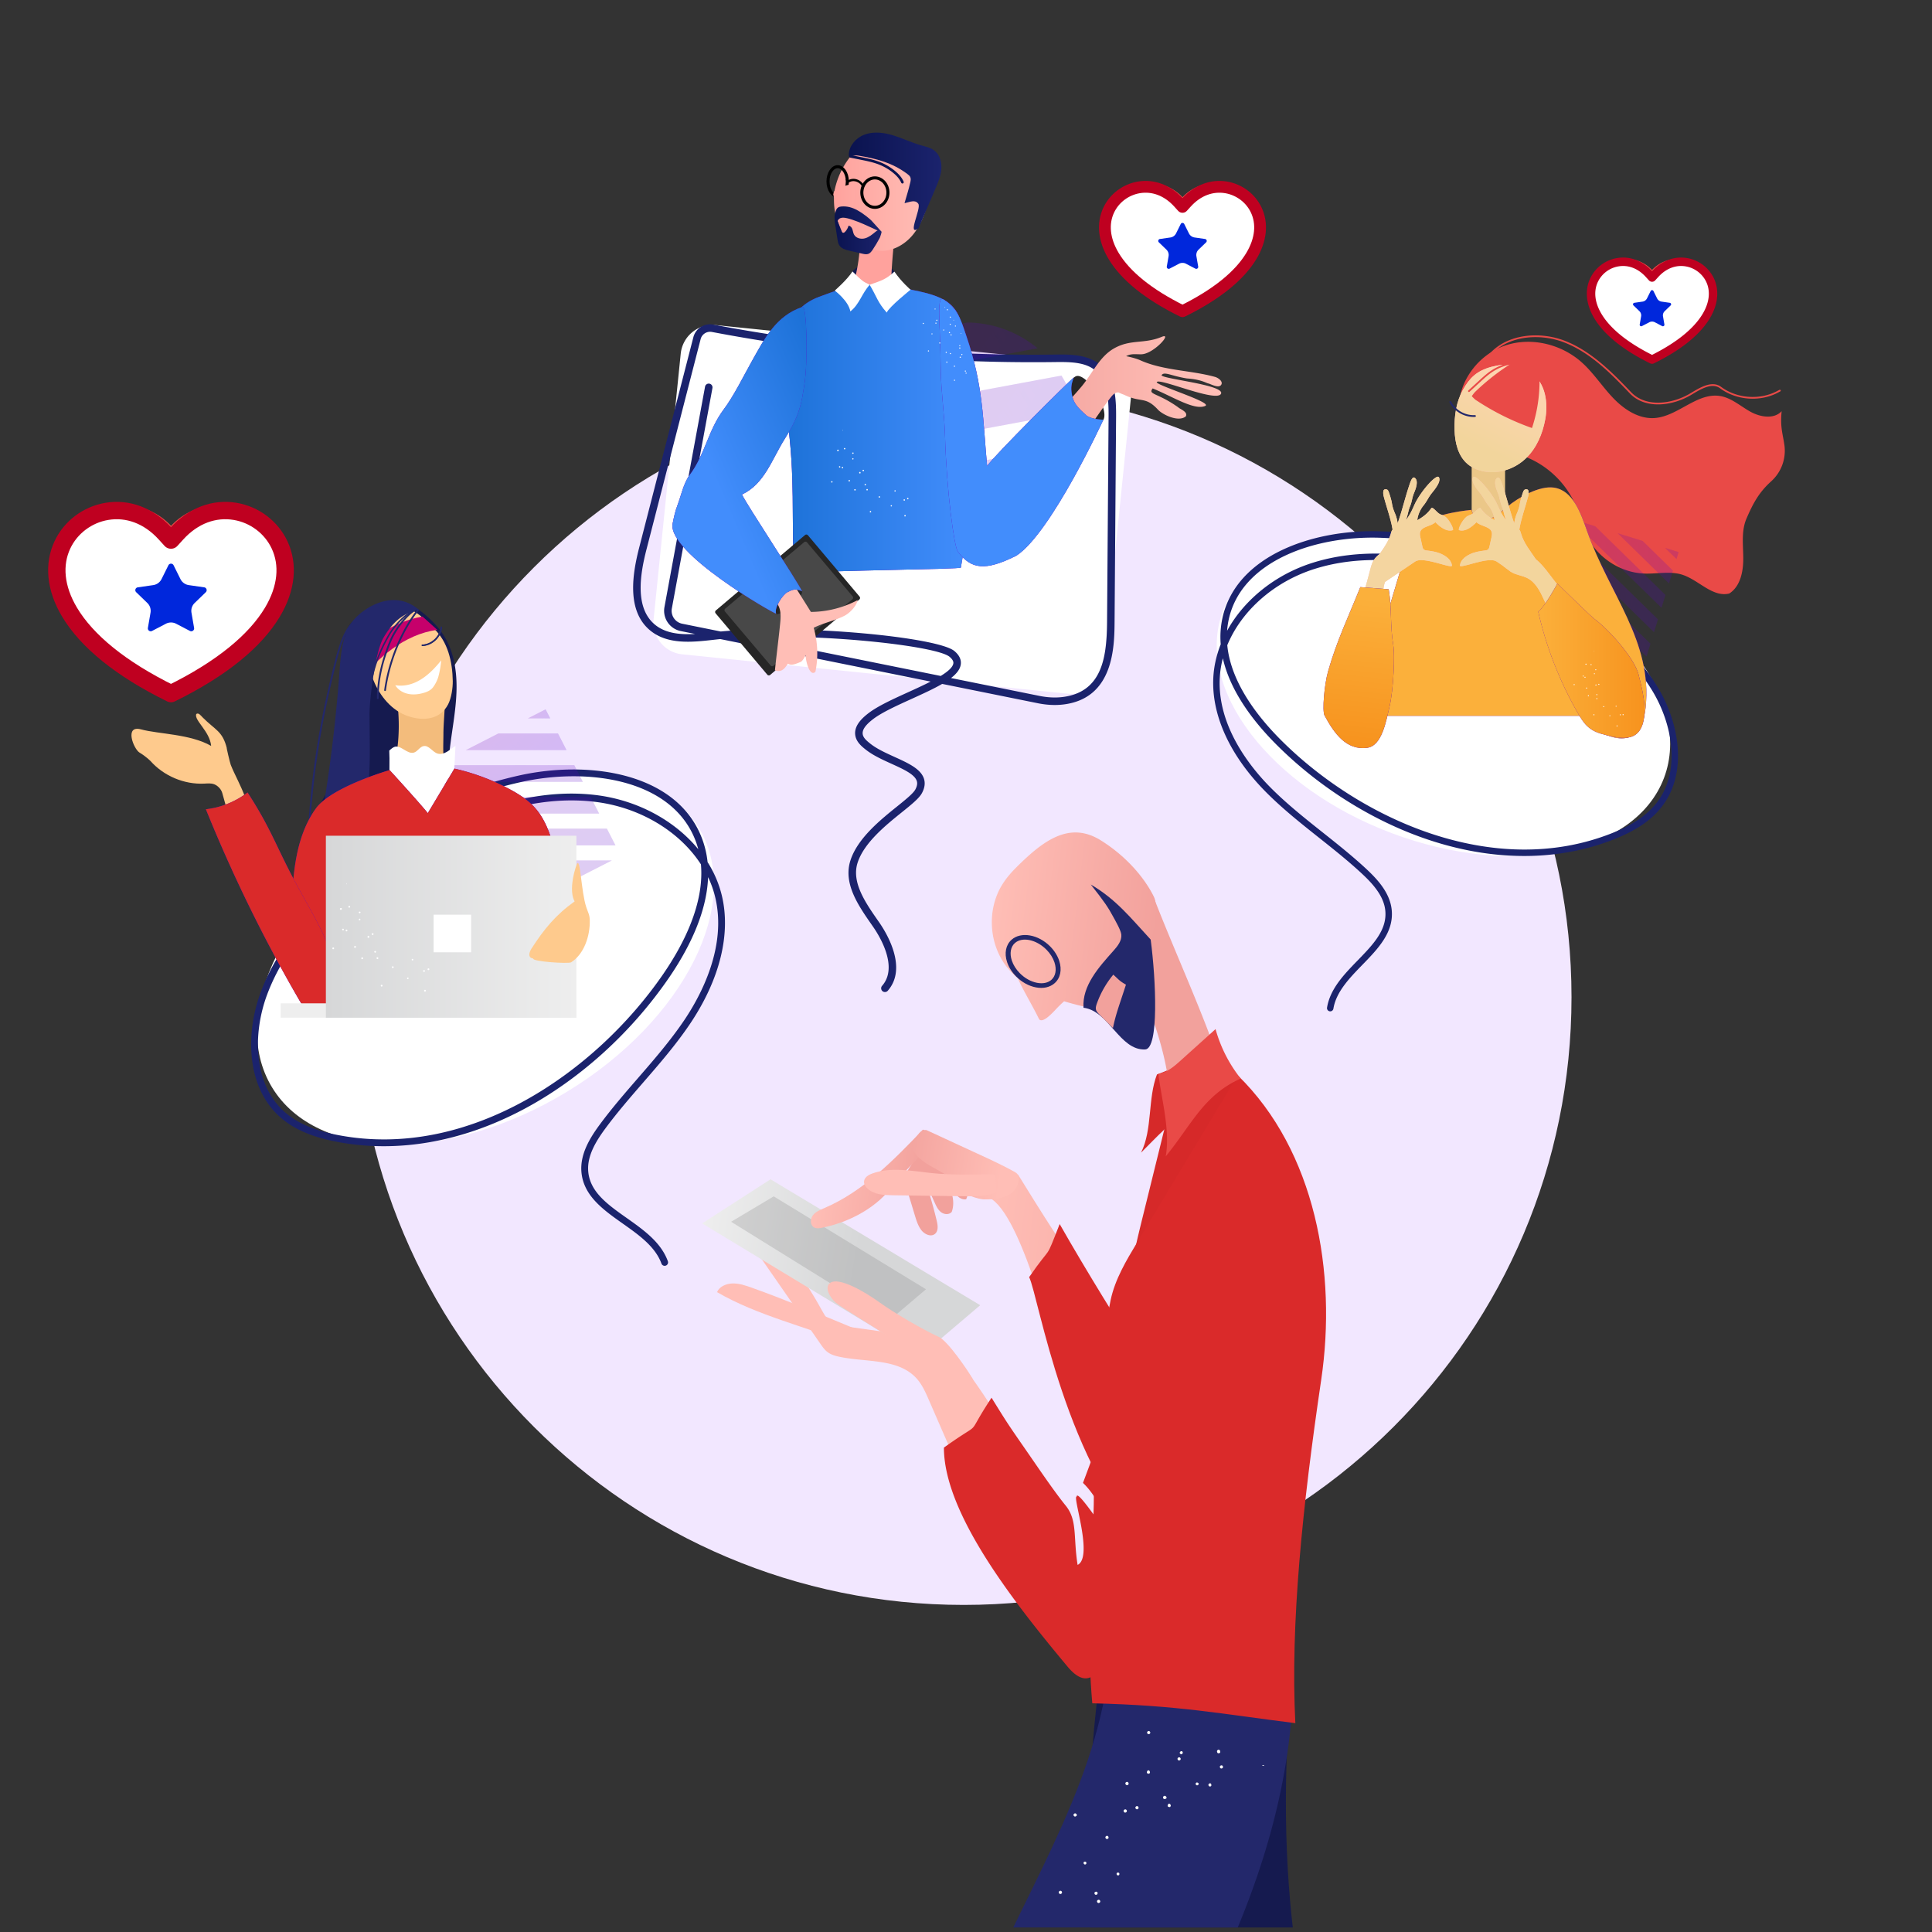 <svg width="306" height="306" fill="none" xmlns="http://www.w3.org/2000/svg"><rect width="100%" height="100%" fill="#333333" stroke="none"/><g clip-path="url(#clip0)"><path d="M152.639 254.196c53.166 0 96.265-43.099 96.265-96.264 0-53.166-43.099-96.265-96.265-96.265-53.165 0-96.264 43.099-96.264 96.265 0 53.165 43.099 96.264 96.264 96.264z" fill="#F2E7FF"/><path d="M183.247 170.175c-1.481 3.81-.688 8.735-2.524 12.388 2.011-1.975 5.597-5.966 8.245-6.941-.224-1.355-.712-8.217-1.844-7.436-1.103.761-2.074 1.369-3.877 1.989z" fill="#D62929"/><path d="M150.471 181.441l-4.793.782c-.101-.279.159-.618.456-.596l-2.644 4.209c-.14.224-.285.46-.308.723-.018.213.044.423.106.627l1.616 5.326c.247.815.504 1.65 1.024 2.325.507.658 1.506 1.123 2.15.598.567-.464.462-1.344.292-2.056a68.587 68.587 0 0 0-1.661-5.828l1.339 2.946c.254.561.529 1.147 1.025 1.511.497.365 1.288.409 1.671-.072.717-2.001-.353-4.16-1.393-6.015.835.486 1.141 1.51 1.539 2.389.397.879 1.179 1.797 2.131 1.634.666-1.378.115-3.03-.634-4.365-.749-1.335-1.714-2.621-1.916-4.138z" fill="#F2A19C"/><path d="M184.625 226.461c-.845-.14-1.726-.296-2.407-.814-.597-.454-7.586-2.266-9.532-4.384-.465-.506-3.7-3.255-4.804-5.804-1.524-3.52-6.469-24.478-11.676-25.957.595-1.033 4.438-2.44 5.033-3.473 3.599 5.835 7.194 11.56 11.205 17.122 4.217 5.851 8.688 11.577 14.046 16.41 1.339 1.208 2.731 2.357 4.072 3.562.619.557 1.25 1.158 1.522 1.944.272.787.055 1.804-.689 2.178-.492.246-1.079.161-1.623.071l-5.147-.855z" fill="url(#paint0_linear)"/><path d="M178.582 216.002l.39 12.629a78.938 78.938 0 0 1 18.99-3.78c.97-15.848.904-31.759-.198-47.599-.107-1.542-.242-3.143-1.01-4.486-1.895-3.314-7.312-3.344-9.766-.419-1.341 1.6-1.879 3.702-2.379 5.728l-3.573 14.468c-.919 3.723-1.841 7.46-2.261 11.272-.445 4.042-.319 8.123-.193 12.187z" fill="#D62929"/><path d="M190.328 242.676c2.589-1.836 1.284-9.981-.262-12.752-1.546-2.77-13.792-21.218-22.231-36.05-2.45 6.224-1.037 2.896-4.834 8.405 1.5 3 5.781 30.494 19.66 43.546 2.196 2.066 5.21-1.406 7.667-3.149z" fill="#DA2A2A"/><path d="M250.086 444.596c-11.486.129-15.977-1.336-27.459-1.013-6.229-19.591-23.801-47.016-36.17-79.871-16.173-42.957-16.249-71.17-11.158-106.492 7.713 5.036 20.325 9.696 29.357 7.874-2.833 30.549.037 59.057 13.562 86.615 3.585 7.306 7.74 14.449 9.696 22.347 1.794 7.238 1.685 14.923 4.26 21.922 2.528 6.868 7.447 12.557 11.046 18.931 5.065 8.971 7.48 19.411 6.866 29.687z" fill="#151A4F"/><path d="M185.202 172.346c-.733-6.806-3.369-13.243-5.977-19.574-.25-.61-.503-1.22-.753-1.829-.083-.202-.168-.414-.136-.63.05-.344.369-.573.657-.768 2.256-1.53 2.268-4.999 3.795-7.253 3.428 8.821 8.013 18.725 10.601 26.717a49.002 49.002 0 0 0-8.187 3.337z" fill="#F2A19C"/><path d="M182.072 150.467c.391-2.09 1.592-6.589.683-8.439-1.432-2.915-4.274-6.336-8.362-8.903-5.005-3.144-9.145.016-13.341 4.171-.847.838-1.638 1.742-2.274 2.75-2.476 3.927-2.203 9.392.653 13.057a12.166 12.166 0 0 0 1.758 1.812c.982 2.178 2.216 4.11 3.401 6.533.598.639 2.052-.956 2.838-1.79.395-.419.76-.761 1.111-1.069 1.431.434 2.893.79 4.326 1.119 3.144.72 5.655 4.3 8.047 2.142 1.638-1.479.756-9.216 1.16-11.383z" fill="url(#paint1_linear)"/><path d="M176.373 150.567c.645-.723 1.319-1.574 1.228-2.538-.065-.686-.932-2.173-1.259-2.78-.834-1.55-1.43-2.434-3.577-5.153 4.047 2.371 6.302 5.275 9.485 8.717.846 6.417 1.319 17.28-.862 17.404-4.059.195-5.741-6.12-9.776-6.606-.232-3.497 2.425-6.427 4.761-9.044z" fill="#23286B"/><path d="M173.599 159.953c-.095-.325.008-.67.12-.989a15.128 15.128 0 0 1 2.611-4.593c.948.85.902.946 2.004 1.587-1.043 3.232-1.583 4.57-2.062 6.866l-2.18-2.179c-.202-.203-.412-.417-.493-.692z" fill="#F2A19C"/><path d="M120.731 194.876c-.598-.54-1.953.259-1.943 1.062.01.804.486 1.518.945 2.179l10.214 14.731c.33.474.665.957 1.127 1.305.537.405 1.203.598 1.86.738 4.246.905 9.359.22 12.254 3.45.87.971 1.406 2.189 1.927 3.385l8.095 18.572a41.879 41.879 0 0 0 3.777-8.464c.436-1.37.805-2.823.528-4.234-.208-1.061-.767-2.017-1.33-2.941a104.993 104.993 0 0 0-6.618-9.603c-.645-.834-1.32-1.673-2.211-2.237-1.144-.725-2.532-.93-3.874-1.117l-11.905-1.666c-.653-.091-1.321-.187-1.903-.496-.784-.416-1.681-2.46-2.821-4.302-2.61-4.217-3.972-6.618-8.122-10.362z" fill="#FFBEB6"/><path d="M145.83 214.733l-34.626-20.964 10.835-6.984 33.211 19.941-9.42 8.007z" fill="url(#paint2_linear)"/><path opacity=".25" d="M140.916 209.085l-25.119-15.573 6.748-4.026 24.117 14.714-5.746 4.885z" fill="gray"/><path d="M138.226 393.513c-3.078 3.548-4.175 8.567-5.617 13.202-3.655 11.752-12.619 20.415-26.548 28.252-8.267-8.274-12.47-11.977-20.737-20.251 29.976-24.951 54.225-61.936 70.435-99.297 7.69-17.724 18.974-34.712 20.181-54.317 9.945 2.375 18.85 5.551 28.853 2.874.601 32.325-18.984 66.741-41.734 93.259-1.974 2.301-4.033 4.591-5.358 7.402-1.344 2.853-1.851 6.07-2.808 9.102-1.786 5.652-5.211 10.688-9.63 14.158-2.365 1.856-5.026 3.299-7.037 5.616z" fill="#23286B"/><path d="M180.096 196.801l15.943-26.487c12.303 11.999 15.733 31.252 13.22 48.231-2.968 20.061-4.892 38.625-4.096 54.377-11.576-1.439-18.544-2.841-32.162-3.143-1.496-17.602 1.052-25.777 0-43-.183-3 2.283-17.938 2.909-20.877.697-3.282 2.455-6.226 4.186-9.101z" fill="#DA2A2A"/><path d="M171.528 234.871c6.292-16.888 12.681-34.096 18.973-50.984 1.062-2.85 2.658-6.148 5.681-6.537 2.901-.373 5.322 2.271 6.502 4.944 2.926 6.636 1.623 14.308-.162 21.335a178.47 178.47 0 0 1-28.429 60.683c-.421.58-.887 1.189-1.568 1.417-1.317.441-2.581-.729-3.469-1.795-8.303-9.951-19.555-24.155-19.555-34.655 6.749-4.834 2.989-.968 7.543-7.902 2.521 4.068 2.521 4.068 5.64 8.569 1.702 2.456 4.229 6.206 6.112 8.528 1.883 2.32 1.177 4.986 1.88 9.384 2.536-1.246-.868-10.908-.145-10.819.053-1.184 3.799 4.532 5.002 6.024.623-1.036-1.589-5.918-4.005-8.192z" fill="#DA2A2A"/><path d="M148.309 219.199c1.09-.869 6.425.379 5.734-.832-.768-1.345-3.927-5.965-5.336-6.614-2.614-1.205-7.035-3.766-9.367-5.45-2.333-1.685-6.526-4.158-7.9-3.082-.904.709.033 2.321.9 3.075s6.636 4.208 7.56 4.891c4.697 3.47 4.605 3.691 8.409 8.012z" fill="#FFBEB6"/><path d="M128.96 194.417c.363.19.802.129 1.204.048 4.458-.901 8.844-3.24 11.458-6.953.737-1.047 4.283-4.536 5.053-5.476.77-.941.657-2.738-.496-3.125-4.632 4.83-9.44 9.783-15.595 12.422-.676.289-1.399.576-1.842 1.161-.444.586-.433 1.58.218 1.923z" fill="url(#paint3_linear)"/><path d="M161.325 187.003c-.285 2.011-2.112 3.038-5.515 2.963-.772-.018-3.279-.774-3.725-1.648-1.384-2.712-5.344-3.202-7.161-5.645-.805-1.081-.29-1.985.613-3.113.174-.326.914-.705 1.249-.55l8.384 3.872c1.828.844 3.659 1.689 5.42 2.665.254.141.518.297.657.552.147.271.121.599.078.904z" fill="url(#paint4_linear)"/><path d="M138.125 185.875c-.581.212-1.228.61-1.274 1.259-.03.431.231.823.534 1.106 1.057.985 2.6 1.053 4.015 1.073 3.752.052 7.506.102 11.259.153 1.75.024 3.55.039 5.192-.633l-.155-2.202c-.011-.163-.027-.337-.128-.459-.135-.163-.367-.173-.572-.171-3.093.032-6.196.122-9.27-.185-3.21-.321-6.532-1.058-9.601.059z" fill="#FFBEB6"/><path d="M183.463 170.065c.47 3.92 1.912 8.941 1.169 13.091 4.095-5.004 5.973-9.683 11.877-12.33a22.11 22.11 0 0 1-3.984-7.83l-5.544 4.991c-1.028.925-2.145 1.894-3.518 2.078z" fill="#E94A47"/><path d="M113.576 204.66c6.483 3.763 14.142 5.459 21.169 8.324.874.357 1.795.741 2.738.657.943-.084 1.85-.858 1.592-1.671l-4.908-2.039c-4.986-2.07-9.974-4.142-15.073-5.971-.983-.353-2.004-.703-3.053-.681-1.048.023-2.14.51-2.465 1.381z" fill="#FFBEB6"/><path d="M193.424 279.611c-.142.027-.239.134-.212.275.028.142.135.24.277.212.142-.027.239-.134.212-.276-.027-.141-.134-.239-.277-.211zm-22.989 7.661c-.107-.097-.25-.07-.347.037-.096.107-.069.249.038.346.107.097.249.07.346-.037.16-.09.071-.249-.037-.346zm5.053 3.56c-.107-.097-.249-.07-.346.037-.097.107-.07.249.037.346.108.097.25.07.346-.037.08-.046.07-.249-.037-.346zm6.273-10.39a.414.414 0 0 0-.104.373.413.413 0 0 0 .375.104c.097-.106.132-.231.087-.31-.073-.221-.198-.256-.358-.167zm3.293 5.282a.414.414 0 0 0-.104.373.416.416 0 0 0 .375.105c.096-.107.132-.232.087-.311-.073-.221-.259-.274-.358-.167zm-17.033 13.755c-.125-.035-.284.055-.318.18-.035.124.054.284.179.318.125.035.285-.054.319-.179a.277.277 0 0 0-.18-.319zm6.056 1.425c-.126-.035-.285.054-.319.179-.034.125.054.284.179.319.126.034.285-.055.319-.18.035-.124-.054-.284-.179-.318zm12.906-23.497c-.08.045-.195.214-.088.311.045.08.215.195.312.087.079-.045.195-.214.087-.311-.026-.142-.151-.177-.311-.087zm2.517 4.93c-.079.045-.194.215-.087.311.045.08.153.177.312.087.079-.044.177-.152.087-.311-.107-.096-.232-.131-.312-.087zm-17.564 12.534c-.125-.035-.267-.008-.302.117-.035.124.01.205.118.302.125.035.267.007.302-.118.033-.125.006-.266-.118-.301zm5.229 1.73c-.125-.035-.266-.007-.301.118-.035.124.009.204.117.301.126.035.267.007.302-.118.034-.124.007-.266-.118-.301zm3.072-10.479c-.107-.097-.249-.07-.346.037-.097.106-.07.249.037.346.108.096.25.069.347-.038.097-.107.069-.249-.038-.345zm1.855-11.895c-.106-.096-.249-.07-.346.038-.097.106-.07.249.037.345.108.097.25.07.347-.037.096-.106.069-.248-.038-.346zm4.816 4.166c-.106-.097-.249-.07-.346.037-.097.106-.07.249.037.346.108.096.25.069.347-.038.097-.107.07-.249-.038-.345zm4.897 4.119c-.108-.096-.25-.069-.346.038-.097.106-.07.249.037.345.107.097.249.07.346-.037a.492.492 0 0 0-.037-.346zm-18.243 17.108c-.142.027-.239.134-.212.275.028.142.135.24.277.212.141-.027.239-.134.212-.276.035-.124-.134-.239-.277-.211zm26.693-19.911c-.09-.16-.215-.195-.375-.104l.375.104zm-21.962 6.875c-.126-.035-.285.054-.319.179-.035.124.054.284.179.319.125.035.285-.055.319-.18.035-.124-.055-.284-.179-.318zm.277-4.351c-.125-.035-.284.055-.318.179-.035.125.054.285.179.319.125.035.267.007.319-.179.035-.125-.055-.284-.18-.319zm5.971 2.207c-.125-.035-.285.054-.319.179-.035.124-.007.266.18.318.125.035.284-.054.382-.162-.029-.141-.119-.3-.243-.335zm8.621-7.251c-.107-.097-.249-.07-.346.037-.097.107-.07.249.019.408.108.096.25.07.409-.02.053-.186.025-.328-.082-.425zm.432 2.537c-.125-.035-.205.009-.284.054-.035.124.009.204.054.284.125.035.205-.01.284-.054.036-.126.008-.267-.054-.284zm-24.359-169.843l-61.18-6.248a5.07 5.07 0 0 1-4.533-5.554l4.295-42.067a5.069 5.069 0 0 1 5.562-4.523l61.18 6.248a5.07 5.07 0 0 1 4.533 5.553l-4.295 42.068a5.07 5.07 0 0 1-5.562 4.523z" fill="#fff"/><path d="M140.092 157.121a.593.593 0 0 1-.381-.982c2.628-2.993-.429-7.919-1.429-9.358l-.193-.278c-2.145-3.08-4.576-6.572-3.389-10.236 1.136-3.504 4.746-6.411 7.382-8.533 1.304-1.051 2.536-2.043 2.881-2.668.293-.532.371-.984.239-1.381-.351-1.057-2.127-1.863-4.008-2.717-1.445-.657-2.939-1.335-4.089-2.251-.557-.444-1.398-1.114-1.613-2.106-.345-1.591 1.019-2.851 2.074-3.661 1.482-1.136 3.916-2.242 6.271-3.312 1.158-.527 2.422-1.101 3.561-1.687l-33.31-6.731c-.298.029-.593.06-.882.094-3.493.401-7.445.854-10.25-1.478-3.76-3.124-2.778-8.986-1.713-13.122l8.576-33.308a2.734 2.734 0 0 1 3.162-1.996 271.295 271.295 0 0 0 54.178 4.747c2.173-.028 5.148-.068 7.176 1.68 2.289 1.97 2.457 5.267 2.436 8.203l-.239 32.375c-.029 3.94-.09 12.139-8.03 13.155-1.294.166-2.682.103-4.126-.189l-15.151-3.061c-1.357.791-3.07 1.57-4.894 2.399-2.293 1.043-4.665 2.121-6.039 3.174-1.27.974-1.789 1.757-1.636 2.467.116.535.608.963 1.192 1.427 1.034.824 2.461 1.472 3.84 2.099 2.124.965 4.13 1.876 4.645 3.425.239.719.129 1.502-.326 2.329-.458.83-1.658 1.796-3.177 3.019-2.519 2.029-5.969 4.807-6.996 7.975-1.006 3.103 1.246 6.338 3.233 9.192l.194.278c1.124 1.618 4.543 7.179 1.346 10.819a.596.596 0 0 1-.515.198zm10.537-49.73l13.984 2.825c1.315.267 2.573.326 3.738.176 6.375-.816 6.951-6.615 6.991-11.986l.239-32.375c.02-2.67-.119-5.655-2.022-7.295-1.559-1.343-3.814-1.424-6.383-1.39a272.332 272.332 0 0 1-54.417-4.768 1.548 1.548 0 0 0-1.786 1.125l-8.576 33.307c-.985 3.824-1.919 9.22 1.32 11.913 1.698 1.41 4.023 1.62 6.383 1.491l-2.294-.464a3.28 3.28 0 0 1-2.568-3.79l6.431-34.916a.59.59 0 0 1 .693-.477c.324.06.538.37.478.692l-6.431 34.917a2.086 2.086 0 0 0 1.633 2.41l6.11 1.234c12.714-1.202 34.361.876 37.009 3.095.775.649 1.115 1.362 1.012 2.117-.105.771-.667 1.479-1.544 2.159zm-32.023-6.471l30.39 6.141c1.123-.692 1.914-1.375 1.998-1.99.016-.121.066-.489-.599-1.046-1.999-1.677-18.967-3.603-31.789-3.105z" fill="#1B236D"/><path d="M220.373 131.939c19.297 7.281 38.634 3.364 43.189-8.749s-7.396-27.835-26.694-35.117c-19.298-7.281-38.634-3.365-43.189 8.748-4.555 12.114 7.396 27.836 26.694 35.118z" fill="#fff"/><path d="M210.428 160.111a.51.51 0 0 1-.244-.522c.49-2.988 2.713-5.274 4.862-7.486 2.399-2.47 4.666-4.804 4.365-7.872-.229-2.342-2.014-4.288-3.73-5.882-2.161-2.009-4.522-3.884-6.806-5.697-2.869-2.279-5.836-4.635-8.461-7.296-5.63-5.71-8.557-12.122-8.241-18.056.095-1.792.5-3.56 1.17-5.254a14.1 14.1 0 0 1 .262-4.104c2.141-10 14.484-14.156 25.046-13.787a68.181 68.181 0 0 1 29.17 7.746c.243.137.346.44.215.689a.511.511 0 0 1-.69.213 67.145 67.145 0 0 0-28.728-7.629c-10.151-.355-21.996 3.557-24.014 12.984a12.864 12.864 0 0 0-.25 1.744c2.695-4.903 7.656-8.953 13.722-10.82 6.907-2.127 14.888-1.84 25.118.904 14.202 3.81 24.085 10.162 29.375 18.88 3.374 5.56 4.851 13.597.547 19.018-1.67 2.104-4.095 3.727-7.631 5.108-8.544 3.335-18.329 3.445-28.299.319-9.027-2.831-17.889-8.269-24.957-15.313-3.517-3.505-7.339-8.357-8.546-13.731a15.244 15.244 0 0 0-.49 3.09c-.406 7.615 4.806 14.098 7.948 17.284 2.581 2.617 5.524 4.953 8.369 7.213 2.298 1.826 4.675 3.713 6.866 5.749 1.856 1.725 3.789 3.849 4.052 6.532.347 3.538-2.192 6.151-4.649 8.679-2.039 2.099-4.148 4.27-4.588 6.943a.509.509 0 0 1-.763.354zm-16.046-57.916c.565 5.86 4.755 11.282 8.568 15.082 12.606 12.564 33.623 22.001 52.161 14.764 3.361-1.312 5.65-2.835 7.204-4.792 4-5.038 2.571-12.598-.619-17.856-5.149-8.486-14.827-14.683-28.764-18.422-10.035-2.692-17.837-2.982-24.553-.915-6.548 2.017-11.747 6.67-13.997 12.139z" fill="#1B236D"/><path d="M89.766 172.936c-18.673 11.334-39.574 11.01-46.685-.724-7.11-11.733 2.262-30.433 20.935-41.768 18.672-11.334 39.573-11.01 46.684.724 7.111 11.734-2.262 30.434-20.934 41.768z" fill="#fff"/><path d="M105.627 200.352a.54.54 0 0 0 .152-.592c-1.095-3.017-3.856-4.967-6.526-6.854-2.981-2.106-5.798-4.097-6.084-7.351-.219-2.485 1.26-4.859 2.735-6.853 1.858-2.513 3.95-4.924 5.973-7.257 2.543-2.931 5.172-5.962 7.386-9.244 4.747-7.041 6.542-14.29 5.053-20.41a17.682 17.682 0 0 0-2.246-5.246 14.988 14.988 0 0 0-1.074-4.224c-4.184-10.001-17.849-11.933-28.776-9.496a72.136 72.136 0 0 0-28.861 13.734.549.549 0 0 0-.09.76.54.54 0 0 0 .76.088 71.041 71.041 0 0 1 28.425-13.527c10.501-2.342 23.6-.569 27.544 8.86.244.583.443 1.173.601 1.768-3.765-4.583-9.722-7.839-16.404-8.606-7.608-.874-15.863.976-25.98 5.821-14.044 6.728-23.094 15.265-26.9 25.374-2.426 6.447-2.394 15.107 3.148 19.918 2.15 1.868 4.993 3.087 8.945 3.838 9.548 1.815 19.76.029 29.53-5.165 8.847-4.702 17.014-12.088 22.996-20.799 2.978-4.335 6.01-10.131 6.216-15.964a16.07 16.07 0 0 1 1.115 3.124c1.911 7.853-2.249 15.619-4.899 19.548-2.177 3.228-4.784 6.234-7.305 9.14-2.037 2.349-4.143 4.777-6.027 7.323-1.595 2.158-3.193 4.746-2.943 7.591.33 3.753 3.485 5.983 6.537 8.139 2.534 1.79 5.155 3.642 6.135 6.341a.54.54 0 0 0 .864.221zm5.39-63.45c.558 6.215-2.746 12.677-5.974 17.376-10.671 15.537-30.713 29.451-51.431 25.513-3.757-.714-6.438-1.856-8.439-3.593-5.15-4.471-5.14-12.625-2.845-18.721 3.704-9.84 12.57-18.176 26.353-24.778 9.924-4.754 17.992-6.572 25.389-5.723 7.213.829 13.536 4.666 16.947 9.926z" fill="#1B236D"/><g opacity=".2"><path d="M86.415 112.344l-2.812 1.438h3.55l-.738-1.438z" fill="#5C00C7"/><path d="M86.415 112.344l-2.812 1.438h3.55l-.738-1.438z" fill="url(#paint5_linear)" fill-opacity=".25"/><path d="M86.415 112.344l-2.812 1.438h3.55l-.738-1.438z" fill="url(#paint6_linear)" fill-opacity=".15"/></g><g opacity=".2"><path d="M73.768 118.81h15.968l-1.36-2.646h-9.431l-5.177 2.646z" fill="#5C00C7"/><path d="M73.768 118.81h15.968l-1.36-2.646h-9.431l-5.177 2.646z" fill="url(#paint7_linear)" fill-opacity=".25"/><path d="M73.768 118.81h15.968l-1.36-2.646h-9.431l-5.177 2.646z" fill="url(#paint8_linear)" fill-opacity=".15"/></g><g opacity=".2"><path d="M63.934 123.838h28.385l-1.36-2.646H69.11l-5.175 2.646z" fill="#5C00C7"/><path d="M63.934 123.838h28.385l-1.36-2.646H69.11l-5.175 2.646z" fill="url(#paint9_linear)" fill-opacity=".25"/><path d="M63.934 123.838h28.385l-1.36-2.646H69.11l-5.175 2.646z" fill="url(#paint10_linear)" fill-opacity=".15"/></g><g opacity=".2"><path d="M65.264 128.866h29.639l-1.36-2.646H63.905l1.36 2.646z" fill="#5C00C7"/><path d="M65.264 128.866h29.639l-1.36-2.646H63.905l1.36 2.646z" fill="url(#paint11_linear)" fill-opacity=".25"/><path d="M65.264 128.866h29.639l-1.36-2.646H63.905l1.36 2.646z" fill="url(#paint12_linear)" fill-opacity=".15"/></g><g opacity=".2"><path d="M67.848 133.894h29.638l-1.36-2.646H66.488l1.36 2.646z" fill="#5C00C7"/><path d="M67.848 133.894h29.638l-1.36-2.646H66.488l1.36 2.646z" fill="url(#paint13_linear)" fill-opacity=".25"/><path d="M67.848 133.894h29.638l-1.36-2.646H66.488l1.36 2.646z" fill="url(#paint14_linear)" fill-opacity=".15"/></g><g opacity=".2"><path d="M70.43 138.922h21.314l5.176-2.646H69.071l1.36 2.646z" fill="#5C00C7"/><path d="M70.43 138.922h21.314l5.176-2.646H69.071l1.36 2.646z" fill="url(#paint15_linear)" fill-opacity=".25"/><path d="M70.43 138.922h21.314l5.176-2.646H69.071l1.36 2.646z" fill="url(#paint16_linear)" fill-opacity=".15"/></g><path d="M73.014 143.95h8.896l5.176-2.646H71.655l1.36 2.646zm1.85 3.602l2.387-1.22h-3.014l.628 1.22z" fill="#A1C3FC"/><path d="M62.65 96.26c.703-.163 1.423-.327 2.137-.235 1.07.138 1.98.826 2.787 1.542.99.88 1.913 1.849 2.635 2.959 1.718 2.64 2.197 5.919 2.09 9.069-.108 3.151-.753 6.256-1.096 9.389a49.128 49.128 0 0 0-.091 9.782 62.83 62.83 0 0 0-21.767.691c4.716-6.87 7.492-15.462 5.831-23.634-.492-2.424-1.255-5.284.412-7.108.913-1 2.314-1.353 3.63-1.658l3.432-.797z" fill="#151A4F"/><path d="M63.05 109.246a.44.44 0 0 0-.2.06c-.187.127-.164.451-.12.702.8 4.504.477 9.281-.915 13.575 2.608-1.945 6.064-.008 9.072-.78-.862-1.986-.665-4.353-.655-6.589.011-2.633.564-6.173.002-8.72-2.117.282-5.067 1.47-7.185 1.752z" fill="#F3BC7C"/><path d="M57.968 101.341c-.22 2.302.317 4.299 1.195 6.438 1.02 2.485 2.879 4.758 5.415 5.63 2.535.872 5.154.542 6.395-1.841.512-.983.757-2.594.739-3.703-.051-3.042-.769-6.221-2.985-8.3-1.315-1.233-2.683-2.978-4.477-3.132-1.794-.154-4.32.649-5.347 2.131-.841 1.214-.793 1.306-.934 2.777z" fill="#FFCD92"/><path d="M68.481 108.982c-.358.401-.879.618-1.395.766-.801.229-1.656.323-2.47.146-.813-.177-1.584-.648-2.013-1.364.492.077.994.086 1.488.027 2.38-.286 4.288-2.086 5.785-3.963a14.175 14.175 0 0 1-.44 2.56c-.14.55-.577 1.404-.955 1.828z" fill="#fff"/><path d="M55.65 105.242c2.45-3.981 6.67-6.82 11.274-7.588l2.33 2.1c-5.194.716-9.504 4.432-12.723 8.583-.645-.913-1.314-2.093-.784-3.078-.226 1.563.464-1.492-.098-.017z" fill="#C6006B"/><path d="M56.872 131.878c2.016-8.456 1.699-10.097 1.652-18.791-.01-1.934.831-9.721 2.217-12.082 1.942-3.31 3.69-3.86 5.511-4.499-4.294-3.61-9.61.33-10.867 2.557-1.258 2.228-1.433 4.884-1.622 7.437a241.094 241.094 0 0 1-3.195 25.179 51.416 51.416 0 0 1 6.304.199z" fill="#23286B"/><path d="M59.835 110.727a.138.138 0 0 1-.138-.139c.02-2.981.638-5.786 2.005-9.095.863-2.087 2.755-4.326 3.87-4.934a.139.139 0 1 1 .131.244c-1.052.574-2.917 2.794-3.745 4.797-1.353 3.274-1.965 6.047-1.985 8.989a.137.137 0 0 1-.138.138z" fill="#23286B"/><path d="M58.733 108.482h-.001c-.064-.01-.107-.073-.097-.141.403-2.632 1.284-5.035 2.855-7.792.991-1.74 2.86-3.486 3.87-3.887a.114.114 0 0 1 .15.072.128.128 0 0 1-.071.16c-.953.378-2.798 2.112-3.75 3.78-1.554 2.728-2.425 5.104-2.824 7.703a.12.12 0 0 1-.133.105zm2.258.965c-.006 0-.012 0-.019-.002a.137.137 0 0 1-.119-.156c.61-4.553 2.618-9.445 5.241-12.767a.139.139 0 0 1 .218.172c-2.595 3.286-4.581 8.126-5.184 12.632a.138.138 0 0 1-.137.121zm-12.045 21.878h-.008a.139.139 0 0 1-.13-.147c.544-8.773 1.732-16.377 3.974-25.427l.053-.215c.537-2.173 1.348-5.456 2.91-6.915a.138.138 0 0 1 .197.007.14.14 0 0 1-.007.196c-1.502 1.403-2.302 4.638-2.83 6.779l-.054.215c-2.238 9.032-3.424 16.622-3.966 25.377a.138.138 0 0 1-.139.13z" fill="#23286B"/><path d="M72.143 118.156l-.244 4.656c-.004.066-.014.144-.072.176-.036.02-.08.015-.122.009-1.614-.216-2.55 7.331-4.177 7.31-1.724-.023-4.14-7.603-5.852-7.408l.012-2.811c.002-.333-.036-1.205-.036-1.205s.43-.414.734-.554c1.042-.48 2.097 1.212 3.19.864.586-.186.905-.906 1.508-1.023.847-.164 1.397.929 2.221 1.185.508.158 1.063-.028 1.518-.303.454-.276.853-.641 1.32-.896z" fill="#fff"/><path d="M67.759 128.79l4.214-7.053a34.535 34.535 0 0 1 8.745 3.26c1.442.773 2.848 1.664 3.948 2.877 1.612 1.774 2.46 4.111 3.066 6.433 1.769 6.787 1.406 17.716-.378 24.499-2.224-.366-4.178-.755-6.415-.476-2.515.314-5.55.898-8.078.714-9.023-.653-14.54-.905-23.283 1.429-.377-5.016-3.57-13.327-3.316-18.351.25-4.924.894-10.084 3.775-14.079 2.473-3.431 11.673-6.069 11.673-6.069s4.54 4.954 6.049 6.816z" fill="#5C00C7"/><path d="M67.759 128.79l4.214-7.053a34.535 34.535 0 0 1 8.745 3.26c1.442.773 2.848 1.664 3.948 2.877 1.612 1.774 2.46 4.111 3.066 6.433 1.769 6.787 1.406 17.716-.378 24.499-2.224-.366-4.178-.755-6.415-.476-2.515.314-5.55.898-8.078.714-9.023-.653-14.54-.905-23.283 1.429-.377-5.016-3.57-13.327-3.316-18.351.25-4.924.894-10.084 3.775-14.079 2.473-3.431 11.673-6.069 11.673-6.069s4.54 4.954 6.049 6.816z" fill="url(#paint17_linear)" fill-opacity=".25"/><path d="M67.759 128.79l4.214-7.053a34.535 34.535 0 0 1 8.745 3.26c1.442.773 2.848 1.664 3.948 2.877 1.612 1.774 2.46 4.111 3.066 6.433 1.769 6.787 1.406 17.716-.378 24.499-2.224-.366-4.178-.755-6.415-.476-2.515.314-5.55.898-8.078.714-9.023-.653-14.54-.905-23.283 1.429-.377-5.016-3.57-13.327-3.316-18.351.25-4.924.894-10.084 3.775-14.079 2.473-3.431 11.673-6.069 11.673-6.069s4.54 4.954 6.049 6.816z" fill="#DA2A2A"/><path d="M32.118 113.651c2.009 2.014 3.123 2.123 3.81 4.861-.127-.346.488 2.296.623 2.638.63 1.602 1.593 3.194 2.355 5.347 1.748 4.937 5.075 7.508 6.886 12.423-.937.377-3.042 8.003-3.63 8.824-2.005-5.451-4.6-13.57-6.961-22.15-.165-.597-.705-1.163-1.283-1.381-.492-.186-1.037-.125-1.562-.099-3.186.154-6.413-1.206-8.534-3.596 0 0-.767-.757-1.712-1.311-.944-.554-2.47-4.421.242-3.681 2.713.741 7.82.722 11.092 2.62-.218-2.342-2.72-4.048-2.365-5.05.363-.281.715.23 1.04.555z" fill="#FECA8D"/><path d="M39.21 125.52c4.009 6.185 4.52 8.731 8.307 15.581 1.96 3.549 4.844 8.317 5.54 12.314.18 1.033-.371 6.766-1.2 7.406-.655.507-2.421-.307-3.097-.785-.676-.479-1.115-1.217-1.53-1.934a238.079 238.079 0 0 1-14.62-29.929 13.423 13.423 0 0 0 6.6-2.653z" fill="#5C00C7"/><path d="M39.21 125.52c4.009 6.185 4.52 8.731 8.307 15.581 1.96 3.549 4.844 8.317 5.54 12.314.18 1.033-.371 6.766-1.2 7.406-.655.507-2.421-.307-3.097-.785-.676-.479-1.115-1.217-1.53-1.934a238.079 238.079 0 0 1-14.62-29.929 13.423 13.423 0 0 0 6.6-2.653z" fill="url(#paint18_linear)" fill-opacity=".25"/><path d="M39.21 125.52c4.009 6.185 4.52 8.731 8.307 15.581 1.96 3.549 4.844 8.317 5.54 12.314.18 1.033-.371 6.766-1.2 7.406-.655.507-2.421-.307-3.097-.785-.676-.479-1.115-1.217-1.53-1.934a238.079 238.079 0 0 1-14.62-29.929 13.423 13.423 0 0 0 6.6-2.653z" fill="#DA2A2A"/><path d="M91.289 158.911H44.461v2.277h46.828v-2.277z" fill="#EEE"/><path d="M66.894 102.316a.109.109 0 0 1-.109-.105.111.111 0 0 1 .105-.114c1.446-.05 2.775-1.312 2.903-2.756a.112.112 0 0 1 .118-.1c.06.006.105.06.1.12-.14 1.575-1.536 2.901-3.113 2.955h-.004z" fill="#23286B"/><path d="M66.894 102.316a.109.109 0 0 1-.109-.105.111.111 0 0 1 .105-.114c1.446-.05 2.775-1.312 2.903-2.756a.112.112 0 0 1 .118-.1c.06.006.105.06.1.12-.14 1.575-1.536 2.901-3.113 2.955h-.004z" fill="#23286B"/><path d="M91.289 132.368H51.613v28.82H91.29v-28.82z" fill="url(#paint19_linear)"/><path d="M74.618 144.873h-5.94v5.954h5.94v-5.954z" fill="#fff"/><path d="M90.472 152.411c-.421.272-6.176-.11-6.011-.585l-.362-.115c-.457-.28-.228-.984.062-1.435 1.99-3.1 3.855-5.372 6.851-7.508-.827-1.464-.27-4.251.348-5.893.576-1.236.668 4.32 1.5 6.819.259.781.535 1.207.553 2.037.053 2.489-.871 5.34-2.941 6.68z" fill="#FECA8D"/><path d="M55.186 143.648c.02.077.084.127.16.106.078-.021.127-.084.107-.161-.021-.078-.084-.127-.161-.107-.078.021-.127.084-.106.162zm5.15 12.394c-.049.063-.028.14.035.19.063.049.14.028.19-.035.049-.063.028-.14-.035-.19-.056-.084-.14-.029-.19.035zm1.764-2.934c-.05.063-.029.141.034.19.063.05.14.029.19-.034.049-.064.028-.141-.035-.191-.028-.042-.14-.028-.19.035zm-5.988-3.051c.063.05.133.064.21.043a.229.229 0 0 0 .043-.211c-.063-.049-.133-.064-.175-.036-.12.05-.134.12-.078.204zm2.784-2.03c.063.05.133.064.21.043a.228.228 0 0 0 .043-.211c-.063-.049-.133-.064-.175-.036-.12.049-.14.155-.078.204zm8.277 8.86c-.014.07.042.155.112.169.07.014.154-.042.168-.112.014-.07-.041-.155-.111-.169-.07-.015-.155.041-.169.112zm.544-3.402c-.014.07.042.155.112.169.07.014.154-.042.168-.112.015-.07-.041-.155-.111-.169-.07-.015-.155.042-.169.112zm-13.49-6.191c.028.043.126.099.175.036.042-.028.1-.126.036-.176-.028-.042-.126-.098-.175-.036-.078.022-.092.092-.036.176zm2.622-1.587c.027.042.126.099.175.036.042-.028.091-.091.036-.176-.028-.042-.092-.092-.176-.036-.05.063-.064.134-.035.176zm7.623 9.202c-.015.07.006.148.076.162.07.014.113-.014.162-.077.014-.071-.007-.148-.077-.162-.07-.014-.147.007-.161.077zm.746-2.958c-.014.07.006.147.077.162.07.014.112-.014.16-.077.015-.071-.006-.148-.076-.162-.07-.014-.147.006-.161.077zm-5.91-1.278c-.049.063-.028.14.035.19.063.049.14.028.19-.035.049-.063.028-.14-.035-.19-.063-.049-.14-.029-.19.035zm-6.64-.55c-.05.063-.03.141.034.19.063.05.14.029.19-.034.049-.063.028-.141-.035-.19-.063-.049-.14-.029-.19.034zm2.106-2.827c-.05.063-.028.141.035.19.063.05.14.029.189-.034.05-.063.029-.141-.034-.19-.063-.05-.14-.029-.19.034zm2.079-2.869c-.05.063-.029.141.034.19.063.05.14.029.19-.034.049-.063.028-.141-.035-.19a.269.269 0 0 0-.19.034zm10.175 9.393c.021.078.084.127.161.106.078-.021.127-.083.106-.161-.02-.077-.084-.127-.16-.106-.07-.015-.127.084-.107.161zm-12.062-13.949c-.084.056-.098.126-.042.211l.042-.211zm4.675 11.857a.155.155 0 0 0 .112.17c.07.014.155-.042.169-.112.014-.07-.042-.155-.112-.169-.07-.015-.154.041-.169.111zm-2.412.021c-.015.07.041.155.111.169.07.014.155-.042.169-.112.014-.07-.007-.148-.112-.169-.07-.014-.154.042-.168.112zm.979-3.387a.155.155 0 0 0 .111.17c.07.014.148-.007.169-.112.014-.071-.042-.155-.105-.205-.077.021-.161.077-.175.147zm-4.349-4.472c-.05.063-.028.14.035.19.063.049.14.029.224-.028.05-.063.029-.14-.027-.225-.105-.021-.183-.001-.232.063zm1.383-.34c-.014.07.014.112.042.155.07.014.112-.014.154-.042.014-.071-.013-.113-.041-.155-.07-.014-.148.006-.155.042z" fill="#fff"/><g opacity=".2"><path d="M168.116 59.489l-32.666 6.074a17.79 17.79 0 0 0-.086 6.164l35.057-6.52a17.724 17.724 0 0 0-2.305-5.718z" fill="#5C00C7"/><path d="M168.116 59.489l-32.666 6.074a17.79 17.79 0 0 0-.086 6.164l35.057-6.52a17.724 17.724 0 0 0-2.305-5.718z" fill="url(#paint20_linear)" fill-opacity=".25"/><path d="M168.116 59.489l-32.666 6.074a17.79 17.79 0 0 0-.086 6.164l35.057-6.52a17.724 17.724 0 0 0-2.305-5.718z" fill="url(#paint21_linear)" fill-opacity=".15"/></g><g opacity=".2"><path d="M153.213 51.084l-6.911 1.285a17.886 17.886 0 0 0-8.882 7.8l26.913-5.006a17.755 17.755 0 0 0-11.12-4.078z" fill="#5C00C7"/><path d="M153.213 51.084l-6.911 1.285a17.886 17.886 0 0 0-8.882 7.8l26.913-5.006a17.755 17.755 0 0 0-11.12-4.078z" fill="url(#paint22_linear)" fill-opacity=".25"/><path d="M153.213 51.084l-6.911 1.285a17.886 17.886 0 0 0-8.882 7.8l26.913-5.006a17.755 17.755 0 0 0-11.12-4.078z" fill="url(#paint23_linear)" fill-opacity=".15"/></g><g opacity=".2"><path d="M164.437 82.526l-17.26 3.21a17.81 17.81 0 0 0 5.792.964 17.76 17.76 0 0 0 11.468-4.174z" fill="#5C00C7"/><path d="M164.437 82.526l-17.26 3.21a17.81 17.81 0 0 0 5.792.964 17.76 17.76 0 0 0 11.468-4.174z" fill="url(#paint24_linear)" fill-opacity=".25"/><path d="M164.437 82.526l-17.26 3.21a17.81 17.81 0 0 0 5.792.964 17.76 17.76 0 0 0 11.468-4.174z" fill="url(#paint25_linear)" fill-opacity=".15"/></g><g opacity=".2"><path d="M170.752 70.177l-33.916 6.307a17.849 17.849 0 0 0 3.955 5.414l28.241-5.251a17.748 17.748 0 0 0 1.72-6.47z" fill="#5C00C7"/><path d="M170.752 70.177l-33.916 6.307a17.849 17.849 0 0 0 3.955 5.414l28.241-5.251a17.748 17.748 0 0 0 1.72-6.47z" fill="url(#paint26_linear)" fill-opacity=".25"/><path d="M170.752 70.177l-33.916 6.307a17.849 17.849 0 0 0 3.955 5.414l28.241-5.251a17.748 17.748 0 0 0 1.72-6.47z" fill="url(#paint27_linear)" fill-opacity=".15"/></g><path d="M135.001 43.04c.452-.646 1.395-1.23 3.309-1.23 1.915 0 2.753.348 3.339 1.199.479.696-1.496 1.898-3.411 1.898s-3.721-1.175-3.237-1.867z" fill="#151A4F"/><path d="M136.202 35.204c1.6 1.132 3.911 1.347 5.726.533a86.178 86.178 0 0 0-.84 12.282 17.344 17.344 0 0 0-6.593-.824 29.817 29.817 0 0 0 1.707-11.99z" fill="#FFA29D"/><path d="M133.486 37.047c-.512-.685-.854-2.22-1.114-3.035-.323-1.013-.374-3.044-.139-4.081a12.645 12.645 0 0 1 2.227-4.834c.72-.949 1.603-1.802 2.681-2.304 2.334-1.088 5.149-.342 7.338 1.017 1.392.864 2.704 2.074 3.08 3.672.279 1.19.003 2.436-.305 3.62-.551 2.126-1.23 4.283-2.596 6-1.367 1.718-3.566 2.926-5.726 2.552-2.347-.406-4.02-.697-5.446-2.607z" fill="url(#paint28_linear)"/><path d="M131.145 28.734c0 .668.187 1.262.477 1.682.29.422.667.65 1.054.65s.764-.228 1.055-.65c.289-.42.476-1.014.476-1.682 0-.668-.187-1.262-.476-1.683-.291-.421-.668-.649-1.055-.649-.387 0-.764.228-1.054.65-.29.42-.477 1.014-.477 1.682z" stroke="#000" stroke-width=".484"/><path d="M132.721 31.983c.155.044.932 1.393 1.083 1.345.1-.033 1.023-.437 1.088-.536.83-1.262.654-3.623-.025-3.721-1.071.578-2.711.297-2.889 1.716.108.647.382.999.743 1.196z" fill="url(#paint29_linear)"/><path d="M136.502 30.508c0 1.313.95 2.331 2.067 2.331 1.117 0 2.066-1.018 2.066-2.331 0-1.314-.949-2.332-2.066-2.332s-2.067 1.018-2.067 2.332z" stroke="#000" stroke-width=".484"/><path d="M136.699 29.708a.151.151 0 0 0 .068-.016.19.19 0 0 0 .088-.242 1.813 1.813 0 0 0-1.107-1.025 1.681 1.681 0 0 0-1.328.08l-.155-.187a.162.162 0 0 0-.241-.015.193.193 0 0 0-.014.258l.34.41.121-.078c.332-.216.76-.26 1.175-.119.414.141.742.441.897.824.028.069.091.11.156.11z" fill="#000"/><path d="M132.229 33.953c.176-.633.229-1.17.992-1.242 1.009-.095 1.828.178 2.611.61 1.055.581 2.07 1.478 2.203 1.628.892 1.003 1.604 1.76 1.595 1.758.024.037-.189.777-.303.992-.335.634-.703 1.25-1.103 1.845-.183.273-.392.557-.701.67-.294.107-.62.038-.925-.032l-2.03-.466c-.612-.14-1.286-.322-1.63-.85-.191-.294-.248-.653-.301-1l-.365-2.411c-.015.015-.163-1.068-.043-1.502zm1.101 2.713c.032.07.068.146.136.184.127.07.279-.03.38-.134.26-.268.449-.603.546-.964.291.002.511.273.609.548.098.274.122.574.254.833.298.587 1.08.784 1.716.62.637-.164 1.163-.6 1.67-1.02.109-.092.231-.185.366-.217-.184-.069-4.016-2.014-5.46-2.039-.287.007-.679.052-.886.518.21.473.46 1.208.669 1.671z" fill="url(#paint30_linear)"/><path d="M134.44 24.638c-.059.426.568-.15 1.507.007 2.91.486 5.39 1.136 7.754 2.902.195.145.395.306.487.532.106.262.045.56-.019.836-.3 1.29-.549 1.99-.907 3.265.868-.18 1.679-.628 2.187.1.509.727-1.889 5.279.032 3.874l2.681-6.288c.424-.996.855-2.015.936-3.096.082-1.08-.248-2.253-1.101-2.918-.615-.478-1.409-.638-2.157-.85-1.463-.418-2.843-1.088-4.296-1.539-1.453-.451-3.042-.676-4.483-.189-1.441.488-2.668 1.84-2.621 3.364z" fill="url(#paint31_linear)"/><path d="M142.929 29.065a.209.209 0 0 0 .192-.291c-.247-.583-.689-1.134-1.35-1.685a8.717 8.717 0 0 0-2.305-1.38c-1-.404-2.061-.618-3.087-.824l-1.646-.33a.21.21 0 0 0-.082.41l1.646.33c1.007.203 2.048.412 3.012.802a8.304 8.304 0 0 1 2.195 1.314c.609.507 1.013 1.006 1.233 1.526.034.08.11.128.192.128z" fill="#0A134F"/><path d="M151.341 49.135c-1.28-1.845-3.554-2.49-5.747-2.985-2.524-.569-5.238-1.029-7.85-1.049-2.894-.022-5.638 1.022-8.062 1.929-2.783 1.042-4.707 3.202-5.05 6.149-.343 2.947-.301 10.468.101 13.407 1.214 8.885.63 15.277 1.01 24.194 6.275-.459 26.392-.616 26.441-.88 2.104-11.383.796-24.377.41-35.945-.056-1.68-.295-3.438-1.253-4.82z" fill="#5C00C7"/><path d="M151.341 49.135c-1.28-1.845-3.554-2.49-5.747-2.985-2.524-.569-5.238-1.029-7.85-1.049-2.894-.022-5.638 1.022-8.062 1.929-2.783 1.042-4.707 3.202-5.05 6.149-.343 2.947-.301 10.468.101 13.407 1.214 8.885.63 15.277 1.01 24.194 6.275-.459 26.392-.616 26.441-.88 2.104-11.383.796-24.377.41-35.945-.056-1.68-.295-3.438-1.253-4.82z" fill="url(#paint32_linear)" fill-opacity=".25"/><path d="M151.341 49.135c-1.28-1.845-3.554-2.49-5.747-2.985-2.524-.569-5.238-1.029-7.85-1.049-2.894-.022-5.638 1.022-8.062 1.929-2.783 1.042-4.707 3.202-5.05 6.149-.343 2.947-.301 10.468.101 13.407 1.214 8.885.63 15.277 1.01 24.194 6.275-.459 26.392-.616 26.441-.88 2.104-11.383.796-24.377.41-35.945-.056-1.68-.295-3.438-1.253-4.82z" fill="url(#paint33_linear)" fill-opacity=".15"/><path d="M151.341 49.135c-1.28-1.845-3.554-2.49-5.747-2.985-2.524-.569-5.238-1.029-7.85-1.049-2.894-.022-5.638 1.022-8.062 1.929-2.783 1.042-4.707 3.202-5.05 6.149-.343 2.947-.301 10.468.101 13.407 1.214 8.885.63 15.277 1.01 24.194 6.275-.459 26.392-.616 26.441-.88 2.104-11.383.796-24.377.41-35.945-.056-1.68-.295-3.438-1.253-4.82z" fill="url(#paint34_linear)"/><path d="M113.38 96.685a.323.323 0 0 0-.038.454l8.186 9.72a.322.322 0 0 0 .455.038l14.125-11.945a.323.323 0 0 0 .039-.454l-8.186-9.72a.323.323 0 0 0-.455-.038L113.38 96.685z" fill="#262626"/><path d="M114.864 96.4a.323.323 0 0 0-.038.455l7.23 8.554a.322.322 0 0 0 .454.038l12.5-10.533a.323.323 0 0 0 .039-.455l-7.23-8.553a.322.322 0 0 0-.454-.038L114.864 96.4z" fill="#484848"/><path d="M173.979 62.764c-1.074-1.985-2.629-3.42-3.473-3.205-.845.216-2.791 2.907-1.717 4.892 1.074 1.985 4.761 2.514 5.606 2.298.844-.215.658-2-.416-3.985z" fill="#262626"/><path d="M135.016 42.993c1.586 1.543 1.618 1.587 2.745 2.105-1.254 1.342-1.627 3.102-3.08 4.225-.276-1.661-2.467-3.301-2.467-3.301s1.965-1.702 2.802-3.029z" fill="#fff"/><path d="M144.217 45.886s-3.457 2.773-3.768 3.621c-1.467-1.637-1.58-2.53-2.717-4.41 1.907-.65 2.598-.858 3.929-2.076 1.099 1.615 2.556 2.865 2.556 2.865z" fill="#fff"/><path d="M156.814 79.458c.153-3.401 2.311-4.649 4.605-7.168 1.839-2.02 8.765-9.716 9.929-11.127 1.67-2.025 2.781-4.641 5.055-5.956 2.649-1.532 4.767-.68 7.599-1.853 1.791-.741-1.267 2.697-3.205 2.758-.674.021-1.37-.095-2.012.112a2.293 2.293 0 0 0-.422.192c.78.147 1.696.4 2.224.639 3.641 1.645 7.969 1.576 11.824 2.633.622.171 1.375.786.982 1.297-.369.478-1.305.004-1.942-.237-.349-.028-1.119-.652-3.466-.807-2.5-.403-3.5-1.118-3.983-.564-.645.575 10.042 1.532 9.391 2.983-.652 1.451-9.681-2.5-10.165-1.854-.484.403 8.937 3.243 7.659 3.789-1.733.741-5.065-1.443-8.319-2.773-.793 1.012.726.64 4.031 2.983.293.302 1.613.726 1.209 1.451-1.209.968-3.72-.33-4.383-1.048-2.058-2.227-2.668-1.043-5.389-2.387a6.85 6.85 0 0 1-.865-.36l-.05-.008c-.479-.034-.865.37-1.162.746-1.677 2.12-7.604 10.705-11.066 17.567-4.242 7.258-10.779 6.73-12.321 7.056-.656-1.945 4.149-6.013 4.242-8.064z" fill="url(#paint35_linear)"/><path d="M192.447 29a7.047 7.047 0 0 0-5.15 2.23 7.069 7.069 0 0 0-12.219 4.84c0 6.07 8.46 12.654 12.219 13.927 4.066-1.46 12.219-8.167 12.219-13.928A7.069 7.069 0 0 0 192.447 29z" fill="#E94A47"/><path d="M187.289 49.291c5.45-2.675 9.07-5.676 10.914-8.758 1.561-2.61 1.756-5.155.775-7.249-.89-1.9-2.699-3.258-4.782-3.608-2.224-.373-4.487.425-6.281 2.4l-.626.69-.625-.69c-1.794-1.975-4.057-2.773-6.281-2.4-2.084.35-3.892 1.707-4.783 3.608-.98 2.094-.786 4.639.776 7.249 1.844 3.082 5.464 6.083 10.913 8.758z" fill="#fff" stroke="#BF0020" stroke-width="1.868" stroke-linecap="round" stroke-linejoin="round"/><path d="M186.735 41.773l-1.483.773a.31.31 0 0 1-.418-.13.3.3 0 0 1-.031-.194l.283-1.639a1.176 1.176 0 0 0-.343-1.046l-1.2-1.16a.305.305 0 0 1-.005-.435.306.306 0 0 1 .177-.09l1.658-.238a1.19 1.19 0 0 0 .897-.647l.742-1.49a.31.31 0 0 1 .556 0l.741 1.49c.174.349.51.59.898.647l1.658.239a.308.308 0 0 1 .172.524l-1.2 1.16a1.176 1.176 0 0 0-.343 1.046l.283 1.639a.307.307 0 0 1-.253.355.314.314 0 0 1-.197-.031l-1.482-.773a1.201 1.201 0 0 0-1.11 0z" fill="#0027DC"/><path d="M125.392 95.932c1.148-.956 1.857-1.998 1.582-2.327-.274-.328-1.629-.352-2.778.605-1.149.956-1.483 2.452-1.314 2.94.14.404 1.361-.261 2.51-1.218z" fill="#262626"/><path d="M118.815 81.653c3.721 5.977 5.899 9.29 9.62 15.268a16.074 16.074 0 0 0 7.413-1.88c-.222.977-1.248 2.069-2.147 2.514-1.616.801-3.206 1.076-4.823 1.877.647 2.258.741 4.67.271 6.97-.874.843-1.513-1.557-1.56-2.611-.237.455-.414.768-.709 1.02-.864.359-1.552.658-2.091.298-.696 1.143-1.251 1.333-2.05 1.067.253-2.526.559-4.76.812-7.286.092-.911.178-1.862-.157-2.714-.397-1.012-1.315-1.71-2.178-2.373a75.674 75.674 0 0 1-11.981-11.525 15.164 15.164 0 0 1 8.769-.699c.125.672.45-.506.811.074z" fill="#FFBEB6"/><path d="M127.073 48.62c-4.151 1.405-5.923 4.909-7.941 8.5-1.319 2.348-2.898 5.584-4.515 7.74-2.482 3.308-2.919 7.091-5.401 10.4-.963 1.283-1.358 3.321-1.935 4.817-.352.909-.548 1.87-.742 2.824-.937 4.594 15.98 14.288 16.383 14.288-.323-1.048 1.128-3.063 1.773-3.386.807-.403 1.29-.645 2.338-.161-.811-1.698-8.708-13.622-9.52-15.32 3.596-1.68 4.715-5.545 6.831-8.898 2.511-3.98 2.623-5.924 3.05-8.483.605-3.628.391-12.991-.321-12.32z" fill="#5C00C7"/><path d="M127.073 48.62c-4.151 1.405-5.923 4.909-7.941 8.5-1.319 2.348-2.898 5.584-4.515 7.74-2.482 3.308-2.919 7.091-5.401 10.4-.963 1.283-1.358 3.321-1.935 4.817-.352.909-.548 1.87-.742 2.824-.937 4.594 15.98 14.288 16.383 14.288-.323-1.048 1.128-3.063 1.773-3.386.807-.403 1.29-.645 2.338-.161-.811-1.698-8.708-13.622-9.52-15.32 3.596-1.68 4.715-5.545 6.831-8.898 2.511-3.98 2.623-5.924 3.05-8.483.605-3.628.391-12.991-.321-12.32z" fill="url(#paint36_linear)" fill-opacity=".25"/><path d="M127.073 48.62c-4.151 1.405-5.923 4.909-7.941 8.5-1.319 2.348-2.898 5.584-4.515 7.74-2.482 3.308-2.919 7.091-5.401 10.4-.963 1.283-1.358 3.321-1.935 4.817-.352.909-.548 1.87-.742 2.824-.937 4.594 15.98 14.288 16.383 14.288-.323-1.048 1.128-3.063 1.773-3.386.807-.403 1.29-.645 2.338-.161-.811-1.698-8.708-13.622-9.52-15.32 3.596-1.68 4.715-5.545 6.831-8.898 2.511-3.98 2.623-5.924 3.05-8.483.605-3.628.391-12.991-.321-12.32z" fill="url(#paint37_linear)" fill-opacity=".15"/><path d="M127.073 48.62c-4.151 1.405-5.923 4.909-7.941 8.5-1.319 2.348-2.898 5.584-4.515 7.74-2.482 3.308-2.919 7.091-5.401 10.4-.963 1.283-1.358 3.321-1.935 4.817-.352.909-.548 1.87-.742 2.824-.937 4.594 15.98 14.288 16.383 14.288-.323-1.048 1.128-3.063 1.773-3.386.807-.403 1.29-.645 2.338-.161-.811-1.698-8.708-13.622-9.52-15.32 3.596-1.68 4.715-5.545 6.831-8.898 2.511-3.98 2.623-5.924 3.05-8.483.605-3.628.391-12.991-.321-12.32z" fill="url(#paint38_linear)"/><path d="M153.035 53.147c2.77 8.076 2.629 13.561 3.309 20.658 1.134-1.664 12.902-13.383 13.742-14.025-.403.968-.501 1.645-.322 2.66.242 1.371.806 2.016 2.338 3.387.887.645 2.66.645 2.66.645S166.524 84.377 161.001 88c-5 2.5-7.182 2.175-9.302-.648-.559-.743-1.772-9.506-2.02-18.347-.101-3.595-.63-7.052-.674-10.484-.1-8.064-.712-11.846.487-11.058.549.361.89.592 1.531 1.326 1.029 1.18 1.504 2.879 2.012 4.358z" fill="#5C00C7"/><path d="M153.035 53.147c2.77 8.076 2.629 13.561 3.309 20.658 1.134-1.664 12.902-13.383 13.742-14.025-.403.968-.501 1.645-.322 2.66.242 1.371.806 2.016 2.338 3.387.887.645 2.66.645 2.66.645S166.524 84.377 161.001 88c-5 2.5-7.182 2.175-9.302-.648-.559-.743-1.772-9.506-2.02-18.347-.101-3.595-.63-7.052-.674-10.484-.1-8.064-.712-11.846.487-11.058.549.361.89.592 1.531 1.326 1.029 1.18 1.504 2.879 2.012 4.358z" fill="url(#paint39_linear)" fill-opacity=".25"/><path d="M153.035 53.147c2.77 8.076 2.629 13.561 3.309 20.658 1.134-1.664 12.902-13.383 13.742-14.025-.403.968-.501 1.645-.322 2.66.242 1.371.806 2.016 2.338 3.387.887.645 2.66.645 2.66.645S166.524 84.377 161.001 88c-5 2.5-7.182 2.175-9.302-.648-.559-.743-1.772-9.506-2.02-18.347-.101-3.595-.63-7.052-.674-10.484-.1-8.064-.712-11.846.487-11.058.549.361.89.592 1.531 1.326 1.029 1.18 1.504 2.879 2.012 4.358z" fill="url(#paint40_linear)" fill-opacity=".15"/><path d="M153.035 53.147c2.77 8.076 2.629 13.561 3.309 20.658 1.134-1.664 12.902-13.383 13.742-14.025-.403.968-.501 1.645-.322 2.66.242 1.371.806 2.016 2.338 3.387.887.645 2.66.645 2.66.645S166.524 84.377 161.001 88c-5 2.5-7.182 2.175-9.302-.648-.559-.743-1.772-9.506-2.02-18.347-.101-3.595-.63-7.052-.674-10.484-.1-8.064-.712-11.846.487-11.058.549.361.89.592 1.531 1.326 1.029 1.18 1.504 2.879 2.012 4.358z" fill="#428DFC"/><path d="M152.202 52.882c-.028-.016-.034-.038-.018-.066.016-.028.038-.034.066-.019.028.016.034.038.019.066-.016.029-.044.013-.067.019zm-2.538-4.154c-.022.006-.05-.01-.056-.032-.006-.022.009-.05.032-.056.022-.007.05.009.056.031.035.038-.003.072-.032.057zm1.419 2.011c-.022.007-.044.012-.073-.003-.006-.022-.012-.044.004-.073.022-.006.044-.012.073.004.034.038.018.066-.004.072zm-3.979 4.913c-.039.034-.089.024-.124-.014-.034-.038-.024-.089.014-.123.039-.035.089-.025.123.013.057.032.031.11-.013.123zm1.797-1.26c-.038.034-.088.024-.123-.014-.034-.038-.025-.089.014-.123.039-.035.089-.025.123.014.034.038.024.088-.014.123zm1.791-1.282c-.038.034-.089.025-.123-.014-.034-.038-.025-.088.014-.123.038-.034.088-.025.123.014.034.038.024.088-.014.123zm.428 4.977a.15.15 0 0 1-.037-.133.147.147 0 0 1 .133-.036c.034.038.047.082.031.11-.026.078-.07.091-.127.059zm1.18-1.85a.15.15 0 0 1-.037-.133.15.15 0 0 1 .133-.037c.034.038.047.082.031.11-.032.057-.099.075-.127.06zm-6.043-4.923c-.044.012-.101-.02-.113-.064-.012-.044.02-.1.064-.113a.1.1 0 0 1 .113.064c.012.044-.02.1-.064.113zm2.151-.5c-.045.011-.101-.02-.113-.064-.013-.044.02-.1.063-.113.045-.012.101.02.113.064.013.044-.019.1-.063.113zm2.129-.495c-.044.012-.101-.02-.113-.064-.012-.044.02-.1.064-.112.044-.012.1.02.113.063.018.066-.02.101-.064.113zm2.435 8.851c-.028-.016-.069-.076-.03-.11.016-.029.076-.07.111-.031.028.016.069.076.03.11-.01.05-.054.063-.111.031zm-5.329-6.216c-.044.012-.095.003-.107-.042-.013-.044.003-.073.042-.107.044-.011.095-.002.107.042.012.044.002.095-.042.107zm1.858-.61c-.044.012-.095.003-.107-.042-.013-.044.003-.072.042-.107.044-.011.095-.002.107.043.012.044.002.094-.042.106zm1.852-.631c-.044.011-.095.002-.107-.043-.012-.044.004-.072.042-.106.044-.012.095-.003.107.042.018.066.002.094-.042.107zm-.769 4.356c-.039.034-.089.025-.124-.014-.034-.038-.024-.088.014-.123.038-.034.089-.025.123.014.034.038.031.11-.013.123zm1.484-1.269c-.038.035-.088.025-.116.009-.034-.038-.025-.088.013-.123.039-.034.089-.025.124.014.027.016.017.066-.021.1zm-3.968-5.782c-.051-.01-.079-.026-.07-.076.01-.05.048-.085.077-.07.05.01.085.048.075.099 0 0-.038.035-.082.047zm1.943.129c-.05-.01-.084-.048-.075-.099.01-.05.048-.084.099-.075.05.01.085.048.069.077-.004.072-.042.106-.093.097.022-.007 0 0 0 0zm1.19 11.147c-.038.034-.088.025-.123-.014-.034-.038-.025-.088.014-.123.038-.034.089-.025.123.014.034.038.024.088-.014.123zm1.719-1.452c-.038.034-.088.024-.123-.014-.034-.038-.024-.089.014-.123s.089-.025.123.014c.029.016.025.088-.014.123zm-4.728-7.573c-.05-.009-.085-.048-.075-.098.009-.05.048-.084.098-.075.05.01.085.048.075.098.013.044-.048.085-.098.075zm2.269.181c-.05-.009-.085-.047-.075-.098.009-.05.048-.084.098-.075.05.01.085.048.075.098-.015.03-.047.086-.098.075zm-.6 4.452c-.044.012-.101-.02-.113-.063-.012-.045.02-.101.064-.113.044-.012.101.02.113.063.013.045-.019.101-.064.113zm2.146-.689a.1.1 0 0 1-.113-.063c-.012-.045.02-.101.064-.113.045-.012.101.02.113.063.013.044.003.095-.064.113zm-2.05 2.235c-.044.011-.101-.02-.113-.064-.012-.044.02-.1.064-.113.044-.012.095-.002.113.064.012.044-.02.1-.064.113zm2.122-.778c-.045.011-.101-.02-.113-.064-.013-.044-.003-.095.063-.113.045-.012.101.02.136.058-.01.05-.043.107-.086.119zm-1.729-3.903a.125.125 0 0 1-.097-.093.125.125 0 0 1 .093-.096c.05.009.084.047.097.092.012.044-.049.085-.093.097zm-16.711 18.318c.017.062.067.101.129.085.061-.017.101-.067.084-.13-.017-.061-.067-.1-.128-.084-.062.016-.101.067-.085.129zm4.109 9.902c-.04.05-.023.112.027.152.05.039.112.022.151-.028.04-.05.023-.112-.027-.152-.045-.068-.112-.023-.151.028zm1.406-2.344c-.039.05-.023.112.027.151.05.04.112.023.151-.027.04-.05.023-.113-.027-.152-.023-.034-.112-.023-.151.028zm-4.776-2.438a.18.18 0 0 0 .167.035.183.183 0 0 0 .035-.169c-.051-.039-.106-.05-.14-.028-.095.039-.106.095-.062.162zm2.221-1.621c.05.039.106.05.168.034a.185.185 0 0 0 .034-.169c-.051-.039-.106-.05-.14-.028-.095.039-.112.123-.062.162zm6.602 7.078c-.012.056.033.124.089.135a.122.122 0 0 0 .134-.09c.012-.055-.033-.123-.089-.134a.122.122 0 0 0-.134.089zm.434-2.718c-.012.055.033.123.089.135.056.011.123-.033.134-.09.012-.056-.033-.123-.089-.135-.056-.011-.123.034-.134.09zm-10.76-4.946c.022.034.1.08.139.029.034-.023.079-.101.029-.14-.023-.034-.101-.08-.14-.03-.062.018-.073.074-.028.141zm2.09-1.268c.023.033.101.079.14.028.034-.022.073-.072.029-.14-.023-.034-.073-.073-.14-.029-.039.05-.051.107-.029.14zm6.081 7.351c-.012.056.005.118.061.13.056.011.089-.011.129-.062.011-.055-.005-.118-.061-.13-.056-.01-.118.006-.129.062zm.595-2.363c-.011.056.005.118.061.13.056.011.09-.012.129-.062.012-.056-.005-.118-.061-.13-.056-.01-.118.006-.129.062zm-4.713-1.02c-.039.05-.023.112.027.151.05.04.112.023.152-.028.039-.05.022-.112-.028-.152-.05-.04-.112-.022-.151.028zm-5.297-.44c-.04.05-.023.113.027.152.05.04.112.023.151-.028.039-.05.023-.112-.027-.151-.05-.04-.112-.023-.151.027zm1.68-2.258c-.039.05-.023.112.027.152.05.04.112.022.152-.028.039-.05.022-.112-.028-.152-.05-.04-.112-.023-.151.028zm1.658-2.293c-.039.05-.023.112.027.152.05.04.112.023.151-.028.04-.05.023-.112-.027-.152a.215.215 0 0 0-.151.028zm8.116 7.505c.017.061.067.101.129.084.062-.016.101-.067.084-.129-.016-.061-.066-.1-.128-.084-.056-.011-.101.067-.085.129zm-9.621-11.145c-.067.045-.078.101-.034.168l.034-.168zm3.73 9.474c-.012.056.033.124.089.135.056.011.123-.033.135-.09.011-.055-.034-.123-.09-.135a.122.122 0 0 0-.134.09zm-1.925.016c-.011.056.033.123.089.135.056.012.123-.033.135-.09.011-.055-.006-.117-.089-.135-.056-.011-.124.034-.135.09zm.781-2.706c-.012.056.033.124.089.136.056.01.117-.006.134-.09.012-.056-.033-.124-.083-.163-.062.016-.129.061-.14.117zm-3.469-3.573c-.039.05-.023.112.027.152.051.039.112.022.18-.022.039-.05.022-.112-.022-.18-.084-.017-.145 0-.185.05zm1.103-.272c-.011.056.011.09.034.124.056.011.089-.011.123-.033.011-.056-.011-.09-.033-.124-.057-.012-.118.005-.124.033z" fill="#fff"/><path d="M238.382 71.823h-5.29v14.853h5.29V71.823z" fill="#EBC788"/><path d="M231.522 67.17c-.362-.829-.476-1.748-.463-2.653.063-4.343 3.215-8.383 7.314-9.784 4.1-1.402 8.88-.25 12.121 2.632 1.876 1.67 3.249 3.829 4.981 5.648 1.733 1.82 4.046 3.359 6.55 3.2 3.718-.235 6.761-4.1 10.436-3.486 1.769.296 3.18 1.585 4.745 2.463 1.565.877 3.761 1.255 4.98-.065-.256 2.631.203 3.615.449 5.46a6.521 6.521 0 0 1-2.115 5.658c-1.934 1.745-2.882 3.517-3.911 5.913-.83 1.933-.516 4.134-.501 6.239.015 2.104-.451 4.485-2.223 5.612-2.666.638-4.842-2.163-7.458-2.985-1.905-.599-3.96-.108-5.955-.177-3.848-.133-7.53-2.56-9.178-6.05-.68-1.439-1.028-3.012-1.623-4.488-1.501-3.72-4.641-6.737-8.41-8.082-3.567-1.272-8.223-1.576-9.739-5.055z" fill="#E94A47"/><path d="M242.529 59.067c-1.816-1.278-2.672-1.422-4.787-1.27-.199.014-1.32.251-1.512.303-2.342.631-3.46 1.755-4.521 3.64-1.061 1.886-1.398 4.15-1.327 6.402.061 1.925.522 4.075 2.099 5.39.841.7 1.911 1.074 2.962 1.203 2.415.295 4.752-.66 6.354-2.255 1.602-1.595 2.521-3.774 2.943-6.046.473-2.554.1-5.74-2.211-7.367z" fill="#FFBEB6"/><path d="M242.529 59.067c-1.816-1.278-2.672-1.422-4.787-1.27-.199.014-1.32.251-1.512.303-2.342.631-3.46 1.755-4.521 3.64-1.061 1.886-1.398 4.15-1.327 6.402.061 1.925.522 4.075 2.099 5.39.841.7 1.911 1.074 2.962 1.203 2.415.295 4.752-.66 6.354-2.255 1.602-1.595 2.521-3.774 2.943-6.046.473-2.554.1-5.74-2.211-7.367z" fill="url(#paint41_linear)"/><path d="M233.676 62.03c-.242.234-.569.719-.569.719s.427.462.623.594a40.157 40.157 0 0 0 8.915 4.45 23.722 23.722 0 0 0 .976-10.66c-.982-.283-2.066-.565-3.028-.235-.317.108-.599.278-.875.45a36.5 36.5 0 0 0-6.042 4.683z" fill="#E94A47"/><path d="M232.658 62.086a.139.139 0 0 1-.093-.24l1.724-1.583c.557-.511 1.134-1.04 1.77-1.48a8.49 8.49 0 0 1 3.656-1.421.138.138 0 1 1 .037.275 8.218 8.218 0 0 0-3.536 1.374c-.621.43-1.19.952-1.741 1.457l-1.724 1.582a.137.137 0 0 1-.093.036z" fill="#E94A47"/><path d="M233.397 66.037a4.362 4.362 0 0 1-3.579-1.914 8.374 8.374 0 0 1-.238-.387.138.138 0 1 1 .238-.141c.075.126.149.252.23.374a4.078 4.078 0 0 0 3.56 1.784.136.136 0 0 1 .146.13.138.138 0 0 1-.13.147 3.91 3.91 0 0 1-.227.007z" fill="#23286B"/><path d="M262.612 64.052c-1.687 0-3.291-.511-4.455-1.728-2.895-3.024-6.175-6.452-10.427-8.095-3.907-1.511-9.29-1.136-12.016 2.503a.139.139 0 0 1-.222-.166c2.81-3.75 8.333-4.144 12.337-2.596 4.309 1.666 7.756 5.268 10.526 8.162 2.319 2.423 6.489 1.907 9.41.145l.053-.032c1.494-.901 3.352-2.024 4.781-.967 2.563 1.895 6.291 2.124 9.066.558.061-.035.123-.066.187-.093a.138.138 0 1 1 .11.254 1.749 1.749 0 0 0-.162.081c-2.866 1.618-6.717 1.38-9.365-.577-1.28-.946-3.051.123-4.475.982l-.053.032c-1.563.943-3.477 1.536-5.295 1.537z" fill="#E94A47"/><path d="M257.607 41a5.54 5.54 0 0 1 4.048 1.753 5.557 5.557 0 0 1 9.606 3.805c0 4.772-6.65 9.947-9.606 10.949-3.196-1.148-9.605-6.421-9.605-10.95A5.557 5.557 0 0 1 257.607 41z" fill="#E94A47"/><path d="M261.661 56.952c-4.284-2.103-7.13-4.462-8.579-6.886-1.228-2.052-1.381-4.052-.61-5.698a5.095 5.095 0 0 1 3.76-2.836c1.748-.294 3.527.333 4.938 1.887l.491.54.492-.54c1.41-1.554 3.19-2.18 4.938-1.887a5.095 5.095 0 0 1 3.76 2.836c.77 1.646.617 3.646-.61 5.698-1.45 2.424-4.296 4.782-8.58 6.886z" fill="#fff" stroke="#BF0020" stroke-width="1.336" stroke-linecap="round" stroke-linejoin="round"/><path d="M262.097 51.041l1.166.608a.245.245 0 0 0 .329-.101.24.24 0 0 0 .024-.154l-.222-1.288a.921.921 0 0 1 .269-.822l.943-.912a.24.24 0 0 0-.135-.412l-1.303-.188a.939.939 0 0 1-.706-.509l-.583-1.171a.244.244 0 0 0-.437 0l-.583 1.171a.935.935 0 0 1-.705.509l-1.304.188a.242.242 0 0 0-.135.412l.944.912c.22.213.321.521.269.822l-.223 1.288a.243.243 0 0 0 .354.255l1.166-.608a.943.943 0 0 1 .872 0z" fill="#0027DC"/><g opacity=".2"><path d="M265.873 87.443l-2.147-.665 1.807 1.769.34-1.104z" fill="#5C00C7"/><path d="M265.873 87.443l-2.147-.665 1.807 1.769.34-1.104z" fill="url(#paint42_linear)" fill-opacity=".25"/><path d="M265.873 87.443l-2.147-.665 1.807 1.769.34-1.104z" fill="url(#paint43_linear)" fill-opacity=".15"/></g><g opacity=".2"><path d="M256.215 84.452l8.13 7.955.625-2.032-4.802-4.7-3.953-1.223z" fill="#5C00C7"/><path d="M256.215 84.452l8.13 7.955.625-2.032-4.802-4.7-3.953-1.223z" fill="url(#paint44_linear)" fill-opacity=".25"/><path d="M256.215 84.452l8.13 7.955.625-2.032-4.802-4.7-3.953-1.223z" fill="url(#paint45_linear)" fill-opacity=".15"/></g><g opacity=".2"><path d="M248.705 82.126l14.451 14.141.626-2.031-11.124-10.886-3.953-1.224z" fill="#5C00C7"/><path d="M248.705 82.126l14.451 14.141.626-2.031-11.124-10.886-3.953-1.224z" fill="url(#paint46_linear)" fill-opacity=".25"/><path d="M248.705 82.126l14.451 14.141.626-2.031-11.124-10.886-3.953-1.224z" fill="url(#paint47_linear)" fill-opacity=".15"/></g><g opacity=".2"><path d="M246.879 85.362l15.088 14.766.626-2.032-15.089-14.766-.625 2.032z" fill="#5C00C7"/><path d="M246.879 85.362l15.088 14.766.626-2.032-15.089-14.766-.625 2.032z" fill="url(#paint48_linear)" fill-opacity=".25"/><path d="M246.879 85.362l15.088 14.766.626-2.032-15.089-14.766-.625 2.032z" fill="url(#paint49_linear)" fill-opacity=".15"/></g><g opacity=".2"><path d="M245.69 89.222l15.088 14.766.626-2.032-15.088-14.766-.626 2.032z" fill="#5C00C7"/><path d="M245.69 89.222l15.088 14.766.626-2.032-15.088-14.766-.626 2.032z" fill="url(#paint50_linear)" fill-opacity=".25"/><path d="M245.69 89.222l15.088 14.766.626-2.032-15.088-14.766-.626 2.032z" fill="url(#paint51_linear)" fill-opacity=".15"/></g><path d="M244.501 93.082l10.851 10.619 3.953 1.224-14.178-13.874-.626 2.031zm-1.189 3.86l4.529 4.433 3.953 1.224-7.856-7.688-.626 2.032zm-.851 2.766l1.823.564-1.534-1.501-.289.937z" fill="#A1C3FC"/><path d="M253.731 116.21c-.039-.401 6.081 3.742 6.91-4.157 1.107-10.552-5.741-17.902-9.261-27.907-1.018-2.891-2.244-6.487-5.271-6.918-2.306-.328-5.583 1.531-7.374 3.024-1.791 1.492-2.601 2.49-4.849 1.65-.73-.273-.793-1.15-.793-1.15s-5.816.499-7.429 2.19c-1.614 1.693-2.424 2.568-3.095 4.81l-7.655 25.623h38.817v2.835z" fill="#5C00C7"/><path d="M253.731 116.21c-.039-.401 6.081 3.742 6.91-4.157 1.107-10.552-5.741-17.902-9.261-27.907-1.018-2.891-2.244-6.487-5.271-6.918-2.306-.328-5.583 1.531-7.374 3.024-1.791 1.492-2.601 2.49-4.849 1.65-.73-.273-.793-1.15-.793-1.15s-5.816.499-7.429 2.19c-1.614 1.693-2.424 2.568-3.095 4.81l-7.655 25.623h38.817v2.835z" fill="url(#paint52_linear)" fill-opacity=".25"/><path d="M253.731 116.21c-.039-.401 6.081 3.742 6.91-4.157 1.107-10.552-5.741-17.902-9.261-27.907-1.018-2.891-2.244-6.487-5.271-6.918-2.306-.328-5.583 1.531-7.374 3.024-1.791 1.492-2.601 2.49-4.849 1.65-.73-.273-.793-1.15-.793-1.15s-5.816.499-7.429 2.19c-1.614 1.693-2.424 2.568-3.095 4.81l-7.655 25.623h38.817v2.835z" fill="url(#paint53_linear)" fill-opacity=".15"/><path d="M253.731 116.21c-.039-.401 6.081 3.742 6.91-4.157 1.107-10.552-5.741-17.902-9.261-27.907-1.018-2.891-2.244-6.487-5.271-6.918-2.306-.328-5.583 1.531-7.374 3.024-1.791 1.492-2.601 2.49-4.849 1.65-.73-.273-.793-1.15-.793-1.15s-5.816.499-7.429 2.19c-1.614 1.693-2.424 2.568-3.095 4.81l-7.655 25.623h38.817v2.835z" fill="#FBB03B"/><path d="M227.342 82.711c.76.75 1.747 1.561 2.767 1.254.198-.168-.527-1.586-1.151-2.09-.243-.196-.548-.294-.834-.417-.532-.23-1.176-1.253-1.431-.97-.56.825-1.335 1.427-2.211 1.894.05-.755.489-1.71.922-2.245.686-.848.746-1.262 1.433-2.11.474-.587 1.447-1.787 1.062-2.437-.347-.586-2.709 2.034-3.727 4.053-.333.662-.649 1.617-1.484 2.725.342-.996.369-1.524.611-2.096.381-.9.313-1.368.694-2.268.298-.704.698-1.908.066-2.335-.326-.22-.6.465-.729.837-.809 2.344-1.147 4.026-1.957 6.37-.273-1.73-.666-1.593-.94-3.323-.041-.257-.442-1.74-.626-1.924-.186-.183-.554-.195-.667.04-.063.135-.095.514.017.94.463 1.767 1.152 3.643 1.406 5.274-.15.161-.207.388-.267.602-.338 1.196-1.054 2.219-1.772 3.245-.316.25-.617.52-.846.85-.376.536-.539 1.189-.702 1.823a95.097 95.097 0 0 1-6.79 18.343l7.549.551c.251.018.532.027.721-.141.182-.162.212-.432.23-.676.328-4.488.657-8.988.444-13.483-.043-.915-.105-1.859.2-2.722.017-.049.039-.094.059-.14l.018.006 4.525-3.062c.155-.106.312-.212.489-.273a1.96 1.96 0 0 1 .554-.084c1.719-.08 5.028 1.344 4.996.846-.124-.841-.757-1.357-1.51-1.746-.753-.39-1.609-.522-2.45-.628-.178-.023-.369-.05-.505-.169-.141-.125-.188-.322-.229-.506l-.302-1.374c-.059-.271-.119-.554-.053-.824.24-.975 1.697-.915 2.42-1.61z" fill="#FFBEB6"/><path d="M227.342 82.711c.76.75 1.747 1.561 2.767 1.254.198-.168-.527-1.586-1.151-2.09-.243-.196-.548-.294-.834-.417-.532-.23-1.176-1.253-1.431-.97-.56.825-1.335 1.427-2.211 1.894.05-.755.489-1.71.922-2.245.686-.848.746-1.262 1.433-2.11.474-.587 1.447-1.787 1.062-2.437-.347-.586-2.709 2.034-3.727 4.053-.333.662-.649 1.617-1.484 2.725.342-.996.369-1.524.611-2.096.381-.9.313-1.368.694-2.268.298-.704.698-1.908.066-2.335-.326-.22-.6.465-.729.837-.809 2.344-1.147 4.026-1.957 6.37-.273-1.73-.666-1.593-.94-3.323-.041-.257-.442-1.74-.626-1.924-.186-.183-.554-.195-.667.04-.063.135-.095.514.017.94.463 1.767 1.152 3.643 1.406 5.274-.15.161-.207.388-.267.602-.338 1.196-1.054 2.219-1.772 3.245-.316.25-.617.52-.846.85-.376.536-.539 1.189-.702 1.823a95.097 95.097 0 0 1-6.79 18.343l7.549.551c.251.018.532.027.721-.141.182-.162.212-.432.23-.676.328-4.488.657-8.988.444-13.483-.043-.915-.105-1.859.2-2.722.017-.049.039-.094.059-.14l.018.006 4.525-3.062c.155-.106.312-.212.489-.273a1.96 1.96 0 0 1 .554-.084c1.719-.08 5.028 1.344 4.996.846-.124-.841-.757-1.357-1.51-1.746-.753-.39-1.609-.522-2.45-.628-.178-.023-.369-.05-.505-.169-.141-.125-.188-.322-.229-.506l-.302-1.374c-.059-.271-.119-.554-.053-.824.24-.975 1.697-.915 2.42-1.61z" fill="#F4D5A0"/><path d="M216.527 118.44c-3.266.423-5.194-2.24-6.74-5.126-.384-.717-.041-4.86.563-6.987 1.384-4.872 3.22-8.625 5.104-13.339 1.239.112 3.255.232 4.495.344.498 2.93.219 5.85.717 8.78.284 1.674.042 7.105-.57 9.726-.571 2.446-1.22 6.298-3.569 6.602z" fill="#5C00C7"/><path d="M216.527 118.44c-3.266.423-5.194-2.24-6.74-5.126-.384-.717-.041-4.86.563-6.987 1.384-4.872 3.22-8.625 5.104-13.339 1.239.112 3.255.232 4.495.344.498 2.93.219 5.85.717 8.78.284 1.674.042 7.105-.57 9.726-.571 2.446-1.22 6.298-3.569 6.602z" fill="url(#paint54_linear)" fill-opacity=".25"/><path d="M216.527 118.44c-3.266.423-5.194-2.24-6.74-5.126-.384-.717-.041-4.86.563-6.987 1.384-4.872 3.22-8.625 5.104-13.339 1.239.112 3.255.232 4.495.344.498 2.93.219 5.85.717 8.78.284 1.674.042 7.105-.57 9.726-.571 2.446-1.22 6.298-3.569 6.602z" fill="url(#paint55_linear)" fill-opacity=".15"/><path d="M216.527 118.44c-3.266.423-5.194-2.24-6.74-5.126-.384-.717-.041-4.86.563-6.987 1.384-4.872 3.22-8.625 5.104-13.339 1.239.112 3.255.232 4.495.344.498 2.93.219 5.85.717 8.78.284 1.674.042 7.105-.57 9.726-.571 2.446-1.22 6.298-3.569 6.602z" fill="url(#paint56_linear)"/><path d="M256.711 102.44c-.215-.817-1.03-1.297-1.748-1.739-3.899-2.402-6.79-6.11-9.57-9.755-.645-.845-1.302-1.7-2.132-2.358-.882-1.332-1.928-2.575-2.36-4.103-.061-.214-.117-.44-.267-.602.254-1.63.942-3.507 1.406-5.273.112-.427.08-.806.016-.94-.112-.236-.481-.224-.666-.04-.185.182-.586 1.665-.627 1.923-.273 1.73-.666 1.593-.94 3.323-.809-2.344-1.147-4.026-1.957-6.37-.128-.372-.403-1.057-.728-.837-.632.427-.232 1.631.066 2.334.381.9.312 1.368.694 2.268.242.573.268 1.1.611 2.097-.835-1.109-1.151-2.064-1.484-2.725-1.019-2.02-3.38-4.639-3.727-4.053-.385.65.587 1.85 1.062 2.436.687.849.747 1.263 1.433 2.111.432.535.872 1.49.921 2.245-.876-.467-1.65-1.07-2.21-1.894-.256-.284-.9.74-1.431.97-.287.123-.591.221-.834.417-.625.504-1.349 1.922-1.151 2.09 1.02.307 2.007-.505 2.766-1.254.724.695 2.181.634 2.42 1.61.066.27.007.552-.053.823l-.302 1.374c-.04.185-.088.382-.229.507-.135.12-.326.146-.506.168-.84.106-1.696.24-2.449.629-.753.389-1.386.905-1.51 1.745-.032.499 3.277-.925 4.996-.845.187.008.377.023.554.084.177.062.334.168.489.273 1.313.888.846.644 1.697 1.238.172.146.359.276.561.38.756.391 1.639.48 2.396.869 1.335.684 2.046 2.15 2.667 3.518l5.464 12.033 4.035-1.638c1.362-.552 3.001-1.616 2.627-3.039z" fill="#FFBEB6"/><path d="M256.711 102.44c-.215-.817-1.03-1.297-1.748-1.739-3.899-2.402-6.79-6.11-9.57-9.755-.645-.845-1.302-1.7-2.132-2.358-.882-1.332-1.928-2.575-2.36-4.103-.061-.214-.117-.44-.267-.602.254-1.63.942-3.507 1.406-5.273.112-.427.08-.806.016-.94-.112-.236-.481-.224-.666-.04-.185.182-.586 1.665-.627 1.923-.273 1.73-.666 1.593-.94 3.323-.809-2.344-1.147-4.026-1.957-6.37-.128-.372-.403-1.057-.728-.837-.632.427-.232 1.631.066 2.334.381.9.312 1.368.694 2.268.242.573.268 1.1.611 2.097-.835-1.109-1.151-2.064-1.484-2.725-1.019-2.02-3.38-4.639-3.727-4.053-.385.65.587 1.85 1.062 2.436.687.849.747 1.263 1.433 2.111.432.535.872 1.49.921 2.245-.876-.467-1.65-1.07-2.21-1.894-.256-.284-.9.74-1.431.97-.287.123-.591.221-.834.417-.625.504-1.349 1.922-1.151 2.09 1.02.307 2.007-.505 2.766-1.254.724.695 2.181.634 2.42 1.61.066.27.007.552-.053.823l-.302 1.374c-.04.185-.088.382-.229.507-.135.12-.326.146-.506.168-.84.106-1.696.24-2.449.629-.753.389-1.386.905-1.51 1.745-.032.499 3.277-.925 4.996-.845.187.008.377.023.554.084.177.062.334.168.489.273 1.313.888.846.644 1.697 1.238.172.146.359.276.561.38.756.391 1.639.48 2.396.869 1.335.684 2.046 2.15 2.667 3.518l5.464 12.033 4.035-1.638c1.362-.552 3.001-1.616 2.627-3.039z" fill="#F3D59D"/><path d="M259.425 116.024c.846-.892 1.127-2.497 1.035-4.147-.092-1.651-.518-3.369-.944-5.062-.614-2.447-4.437-6.892-7.05-8.837-.532-.396-5.804-5.544-5.804-5.544s-1.931 3.608-3.023 4.454c1.226 5.468 3.347 10.933 6.16 15.874.461.808.953 1.621 1.571 2.219.936.907 2.021 1.196 3.046 1.451 1.815.45 3.809.857 5.009-.408z" fill="#5C00C7"/><path d="M259.425 116.024c.846-.892 1.127-2.497 1.035-4.147-.092-1.651-.518-3.369-.944-5.062-.614-2.447-4.437-6.892-7.05-8.837-.532-.396-5.804-5.544-5.804-5.544s-1.931 3.608-3.023 4.454c1.226 5.468 3.347 10.933 6.16 15.874.461.808.953 1.621 1.571 2.219.936.907 2.021 1.196 3.046 1.451 1.815.45 3.809.857 5.009-.408z" fill="url(#paint57_linear)" fill-opacity=".25"/><path d="M259.425 116.024c.846-.892 1.127-2.497 1.035-4.147-.092-1.651-.518-3.369-.944-5.062-.614-2.447-4.437-6.892-7.05-8.837-.532-.396-5.804-5.544-5.804-5.544s-1.931 3.608-3.023 4.454c1.226 5.468 3.347 10.933 6.16 15.874.461.808.953 1.621 1.571 2.219.936.907 2.021 1.196 3.046 1.451 1.815.45 3.809.857 5.009-.408z" fill="url(#paint58_linear)" fill-opacity=".15"/><path d="M259.425 116.024c.846-.892 1.127-2.497 1.035-4.147-.092-1.651-.518-3.369-.944-5.062-.614-2.447-4.437-6.892-7.05-8.837-.532-.396-5.804-5.544-5.804-5.544s-1.931 3.608-3.023 4.454c1.226 5.468 3.347 10.933 6.16 15.874.461.808.953 1.621 1.571 2.219.936.907 2.021 1.196 3.046 1.451 1.815.45 3.809.857 5.009-.408z" fill="url(#paint59_linear)"/><path d="M251.924 105.254c-.003.048.022.087.069.09.047.004.087-.022.09-.069.003-.047-.022-.087-.069-.09-.047-.003-.086.022-.09.069zm.483 7.892c-.039.025-.043.073-.017.112.025.04.072.044.112.018.039-.026.043-.073.017-.113-.014-.058-.072-.042-.112-.017zm1.545-1.292c-.04.026-.043.073-.017.113.025.039.072.043.112.017.039-.025.043-.073.017-.112-.008-.029-.073-.043-.112-.018zM251.208 109c.025.04.061.061.108.065a.134.134 0 0 0 .065-.109c-.025-.04-.062-.061-.091-.054-.076.004-.097.04-.082.098zm1.939-.592c.025.04.061.061.108.065a.135.135 0 0 0 .065-.109c-.026-.04-.062-.061-.091-.054-.076.004-.108.059-.082.098zm2.901 6.529c-.022.037-.007.095.029.116a.09.09 0 0 0 .116-.03c.021-.036.006-.094-.03-.115-.036-.022-.094-.007-.115.029zm.956-1.787c-.022.036-.007.094.03.115.036.022.094.007.115-.03.022-.036.007-.094-.03-.115-.036-.022-.093-.007-.115.03zm-6.314-6.052c.007.029.051.08.091.054.028-.007.079-.051.053-.091-.007-.029-.051-.079-.091-.054-.046-.003-.068.033-.053.091zm1.764-.377c.007.029.051.08.09.054.029-.007.068-.033.054-.091-.008-.029-.033-.068-.091-.054-.039.026-.061.062-.053.091zm2.471 6.594c-.021.036-.025.083.012.105.036.021.064.014.104-.012.022-.036.025-.083-.011-.105-.036-.021-.083-.024-.105.012zm.984-1.502c-.022.036-.025.083.011.105.037.022.065.014.105-.012.021-.036.025-.083-.012-.105-.036-.021-.083-.024-.104.012zm-3.041-1.853c-.04.025-.044.072-.018.112.025.04.073.043.112.018.04-.026.043-.073.017-.113-.025-.04-.072-.043-.111-.017zm-3.589-1.589c-.04.025-.043.073-.017.112.025.04.072.044.112.018.039-.026.043-.073.017-.113-.025-.039-.072-.043-.112-.017zm1.715-1.166c-.04.025-.043.073-.017.112.025.04.072.043.112.018.039-.026.043-.073.017-.113-.025-.039-.072-.042-.112-.017zm1.708-1.195c-.04.025-.043.073-.018.113.026.039.073.043.112.017.04-.026.043-.073.018-.112a.16.16 0 0 0-.112-.018zm3.855 7.193c-.003.047.022.087.069.09.047.003.086-.022.089-.069.004-.047-.022-.087-.069-.09-.036-.022-.086.022-.089.069zm-4.028-10.093c-.058.015-.079.051-.065.109l.065-.109zm.321 7.502c-.021.036-.006.094.03.115.036.022.094.007.115-.029.022-.037.007-.095-.029-.116-.037-.021-.095-.007-.116.03zm-1.346-.455c-.022.036-.007.094.03.116.036.021.093.006.115-.03.022-.037.025-.084-.03-.116-.036-.021-.094-.006-.115.03zm1.195-1.695c-.021.036-.007.094.03.115.036.022.083.025.115-.03.022-.036.007-.094-.018-.134-.048-.003-.105.013-.127.049zm-1.559-3.33c-.04.026-.043.073-.017.113.025.039.072.043.13.028.039-.025.043-.073.028-.13-.055-.033-.102-.036-.141-.011zm.835.079c-.022.036-.014.065-.007.094.036.021.065.014.094.006.021-.036.014-.065.006-.094-.036-.021-.083-.025-.093-.006z" fill="#fff"/><path d="M167.761 152.17c-.269-.811-.763-1.595-1.43-2.27-1.879-1.899-4.617-2.378-6.105-1.067-.918.809-1.187 2.137-.718 3.551.268.811.762 1.596 1.429 2.27.893.902 2.004 1.517 3.126 1.732 1.178.225 2.236-.01 2.978-.665.918-.809 1.188-2.136.72-3.551zm-7.503-.033c-.376-1.136-.193-2.173.49-2.776 1.165-1.026 3.406-.552 4.997 1.056.592.598 1.03 1.291 1.266 2.003.376 1.135.192 2.172-.49 2.775-.543.478-1.348.645-2.267.469-.973-.186-1.943-.727-2.732-1.524-.592-.6-1.029-1.292-1.264-2.003z" fill="#23286B"/><path d="M34.672 80a10.37 10.37 0 0 0-7.578 3.28A10.369 10.369 0 0 0 19.516 80c-5.744 0-10.401 4.657-10.401 10.401 0 8.933 12.448 18.62 17.979 20.494 5.983-2.148 17.98-12.018 17.98-20.494C45.073 84.657 40.416 80 34.671 80z" fill="#E94A47"/><path d="M27.083 109.856c8.018-3.936 13.344-8.352 16.058-12.887 2.297-3.84 2.584-7.585 1.14-10.665-1.31-2.797-3.97-4.795-7.036-5.31-3.272-.549-6.602.625-9.242 3.532l-.92 1.014-.92-1.014c-2.64-2.907-5.97-4.08-9.243-3.531-3.065.514-5.727 2.512-7.037 5.309-1.442 3.08-1.156 6.825 1.142 10.665 2.713 4.535 8.04 8.951 16.058 12.887z" fill="#fff" stroke="#BF0020" stroke-width="2.749" stroke-linecap="round" stroke-linejoin="round"/><path d="M26.267 98.793l-2.181 1.138a.458.458 0 0 1-.616-.19.45.45 0 0 1-.046-.287l.416-2.41a1.73 1.73 0 0 0-.504-1.54l-1.766-1.708a.45.45 0 0 1 .253-.77l2.44-.352a1.753 1.753 0 0 0 1.32-.952l1.091-2.193a.458.458 0 0 1 .819 0l1.09 2.193c.256.513.75.87 1.321.952l2.44.351a.453.453 0 0 1 .253.771l-1.766 1.708a1.73 1.73 0 0 0-.504 1.54l.416 2.41a.453.453 0 0 1-.372.522c-.099.017-.2.001-.29-.045l-2.18-1.138a1.767 1.767 0 0 0-1.634 0z" fill="#0027DC"/></g><defs><linearGradient id="paint0_linear" x1="154.422" y1="204.102" x2="194.264" y2="208.972" gradientUnits="userSpaceOnUse"><stop stop-color="#FFBEB6"/><stop offset="1" stop-color="#F2A19C"/></linearGradient><linearGradient id="paint1_linear" x1="157.081" y1="145.411" x2="183.1" y2="148.592" gradientUnits="userSpaceOnUse"><stop stop-color="#FFBEB6"/><stop offset="1" stop-color="#F2A19C"/></linearGradient><linearGradient id="paint2_linear" x1="110.358" y1="198.928" x2="155.319" y2="206.306" gradientUnits="userSpaceOnUse"><stop stop-color="#EEE"/><stop offset=".554" stop-color="#D6D7D8"/></linearGradient><linearGradient id="paint3_linear" x1="129.37" y1="185.696" x2="146.305" y2="187.766" gradientUnits="userSpaceOnUse"><stop stop-color="#FFBEB6"/><stop offset="1" stop-color="#F2A19C"/></linearGradient><linearGradient id="paint4_linear" x1="158.69" y1="185.691" x2="141.568" y2="182.909" gradientUnits="userSpaceOnUse"><stop stop-color="#FFBEB6"/><stop offset="1" stop-color="#F2A19C"/></linearGradient><linearGradient id="paint5_linear" x1="87.463" y1="112.02" x2="83.848" y2="113.946" gradientUnits="userSpaceOnUse"><stop stop-color="#4300D3"/><stop offset="1" stop-color="#4300D3" stop-opacity="0"/></linearGradient><linearGradient id="paint6_linear" x1="83.448" y1="112.344" x2="86.638" y2="114.253" gradientUnits="userSpaceOnUse"><stop stop-color="#FF0F13"/><stop offset="1" stop-color="#BF0020" stop-opacity="0"/></linearGradient><linearGradient id="paint7_linear" x1="91.129" y1="115.568" x2="83.385" y2="125.651" gradientUnits="userSpaceOnUse"><stop stop-color="#4300D3"/><stop offset="1" stop-color="#4300D3" stop-opacity="0"/></linearGradient><linearGradient id="paint8_linear" x1="73.072" y1="116.164" x2="79.279" y2="125.243" gradientUnits="userSpaceOnUse"><stop stop-color="#FF0F13"/><stop offset="1" stop-color="#BF0020" stop-opacity="0"/></linearGradient><linearGradient id="paint9_linear" x1="94.795" y1="120.596" x2="88.958" y2="134.105" gradientUnits="userSpaceOnUse"><stop stop-color="#4300D3"/><stop offset="1" stop-color="#4300D3" stop-opacity="0"/></linearGradient><linearGradient id="paint10_linear" x1="62.696" y1="121.192" x2="67.159" y2="132.798" gradientUnits="userSpaceOnUse"><stop stop-color="#FF0F13"/><stop offset="1" stop-color="#BF0020" stop-opacity="0"/></linearGradient><linearGradient id="paint11_linear" x1="97.607" y1="125.624" x2="92.122" y2="139.485" gradientUnits="userSpaceOnUse"><stop stop-color="#4300D3"/><stop offset="1" stop-color="#4300D3" stop-opacity="0"/></linearGradient><linearGradient id="paint12_linear" x1="62.553" y1="126.22" x2="66.727" y2="138.072" gradientUnits="userSpaceOnUse"><stop stop-color="#FF0F13"/><stop offset="1" stop-color="#BF0020" stop-opacity="0"/></linearGradient><linearGradient id="paint13_linear" x1="100.189" y1="130.652" x2="94.705" y2="144.513" gradientUnits="userSpaceOnUse"><stop stop-color="#4300D3"/><stop offset="1" stop-color="#4300D3" stop-opacity="0"/></linearGradient><linearGradient id="paint14_linear" x1="65.136" y1="131.248" x2="69.311" y2="143.1" gradientUnits="userSpaceOnUse"><stop stop-color="#FF0F13"/><stop offset="1" stop-color="#BF0020" stop-opacity="0"/></linearGradient><linearGradient id="paint15_linear" x1="99.349" y1="135.681" x2="93.436" y2="149.108" gradientUnits="userSpaceOnUse"><stop stop-color="#4300D3"/><stop offset="1" stop-color="#4300D3" stop-opacity="0"/></linearGradient><linearGradient id="paint16_linear" x1="67.857" y1="136.276" x2="72.384" y2="147.824" gradientUnits="userSpaceOnUse"><stop stop-color="#FF0F13"/><stop offset="1" stop-color="#BF0020" stop-opacity="0"/></linearGradient><linearGradient id="paint17_linear" x1="92.609" y1="113.021" x2="39.849" y2="125.553" gradientUnits="userSpaceOnUse"><stop stop-color="#4300D3"/><stop offset="1" stop-color="#4300D3" stop-opacity="0"/></linearGradient><linearGradient id="paint18_linear" x1="54.878" y1="117.541" x2="28.517" y2="120.826" gradientUnits="userSpaceOnUse"><stop stop-color="#4300D3"/><stop offset="1" stop-color="#4300D3" stop-opacity="0"/></linearGradient><linearGradient id="paint19_linear" x1="51.613" y1="146.778" x2="91.289" y2="146.778" gradientUnits="userSpaceOnUse"><stop stop-color="#D6D7D8"/><stop offset="1" stop-color="#EEE"/></linearGradient><linearGradient id="paint20_linear" x1="173.499" y1="56.736" x2="140.248" y2="77.422" gradientUnits="userSpaceOnUse"><stop stop-color="#4300D3"/><stop offset="1" stop-color="#4300D3" stop-opacity="0"/></linearGradient><linearGradient id="paint21_linear" x1="133.598" y1="59.489" x2="162.526" y2="79.708" gradientUnits="userSpaceOnUse"><stop stop-color="#FF0F13"/><stop offset="1" stop-color="#BF0020" stop-opacity="0"/></linearGradient><linearGradient id="paint22_linear" x1="166.681" y1="49.041" x2="141.708" y2="65.005" gradientUnits="userSpaceOnUse"><stop stop-color="#4300D3"/><stop offset="1" stop-color="#4300D3" stop-opacity="0"/></linearGradient><linearGradient id="paint23_linear" x1="136.246" y1="51.084" x2="157.913" y2="66.646" gradientUnits="userSpaceOnUse"><stop stop-color="#FF0F13"/><stop offset="1" stop-color="#BF0020" stop-opacity="0"/></linearGradient><linearGradient id="paint24_linear" x1="165.942" y1="81.587" x2="153.381" y2="92.794" gradientUnits="userSpaceOnUse"><stop stop-color="#4300D3"/><stop offset="1" stop-color="#4300D3" stop-opacity="0"/></linearGradient><linearGradient id="paint25_linear" x1="146.424" y1="82.526" x2="156.931" y2="93.058" gradientUnits="userSpaceOnUse"><stop stop-color="#FF0F13"/><stop offset="1" stop-color="#BF0020" stop-opacity="0"/></linearGradient><linearGradient id="paint26_linear" x1="173.711" y1="67.54" x2="141.813" y2="87.456" gradientUnits="userSpaceOnUse"><stop stop-color="#4300D3"/><stop offset="1" stop-color="#4300D3" stop-opacity="0"/></linearGradient><linearGradient id="paint27_linear" x1="135.356" y1="70.177" x2="163.097" y2="89.636" gradientUnits="userSpaceOnUse"><stop stop-color="#FF0F13"/><stop offset="1" stop-color="#BF0020" stop-opacity="0"/></linearGradient><linearGradient id="paint28_linear" x1="147.674" y1="30.997" x2="132.087" y2="30.997" gradientUnits="userSpaceOnUse"><stop stop-color="#FFBFB7"/><stop offset="1" stop-color="#FFA29D"/></linearGradient><linearGradient id="paint29_linear" x1="144.594" y1="31.2" x2="132.15" y2="31.2" gradientUnits="userSpaceOnUse"><stop stop-color="#FFBFB7"/><stop offset="1" stop-color="#FFA29D"/></linearGradient><linearGradient id="paint30_linear" x1="139.632" y1="36.481" x2="132.182" y2="36.481" gradientUnits="userSpaceOnUse"><stop stop-color="#1B236D"/><stop offset="1" stop-color="#0A134F"/></linearGradient><linearGradient id="paint31_linear" x1="149.11" y1="28.711" x2="134.436" y2="28.711" gradientUnits="userSpaceOnUse"><stop stop-color="#1B236D"/><stop offset="1" stop-color="#0A134F"/></linearGradient><linearGradient id="paint32_linear" x1="121.875" y1="34.823" x2="159.021" y2="39.903" gradientUnits="userSpaceOnUse"><stop stop-color="#4300D3"/><stop offset="1" stop-color="#4300D3" stop-opacity="0"/></linearGradient><linearGradient id="paint33_linear" x1="154.613" y1="45.101" x2="120.098" y2="50.403" gradientUnits="userSpaceOnUse"><stop stop-color="#FF0F13"/><stop offset="1" stop-color="#BF0020" stop-opacity="0"/></linearGradient><linearGradient id="paint34_linear" x1="153.351" y1="67.94" x2="124.401" y2="67.94" gradientUnits="userSpaceOnUse"><stop stop-color="#428DFC"/><stop offset="1" stop-color="#1D72D8"/></linearGradient><linearGradient id="paint35_linear" x1="189.664" y1="70.386" x2="160.051" y2="70.386" gradientUnits="userSpaceOnUse"><stop stop-color="#FFBEB6"/><stop offset="1" stop-color="#F2A19C"/></linearGradient><linearGradient id="paint36_linear" x1="104.648" y1="37.65" x2="132.174" y2="40.246" gradientUnits="userSpaceOnUse"><stop stop-color="#4300D3"/><stop offset="1" stop-color="#4300D3" stop-opacity="0"/></linearGradient><linearGradient id="paint37_linear" x1="118.501" y1="98" x2="140.157" y2="84.664" gradientUnits="userSpaceOnUse"><stop stop-color="#FF0F13"/><stop offset="1" stop-color="#BF0020" stop-opacity="0"/></linearGradient><linearGradient id="paint38_linear" x1="112.474" y1="74.164" x2="133.162" y2="65.415" gradientUnits="userSpaceOnUse"><stop stop-color="#428DFC"/><stop offset="1" stop-color="#1D72D8"/></linearGradient><linearGradient id="paint39_linear" x1="146.492" y1="37.838" x2="179.893" y2="42.266" gradientUnits="userSpaceOnUse"><stop stop-color="#4300D3"/><stop offset="1" stop-color="#4300D3" stop-opacity="0"/></linearGradient><linearGradient id="paint40_linear" x1="150.001" y1="53" x2="144.082" y2="83.518" gradientUnits="userSpaceOnUse"><stop stop-color="#FF0F13"/><stop offset="1" stop-color="#BF0020" stop-opacity="0"/></linearGradient><linearGradient id="paint41_linear" x1="244.358" y1="58.957" x2="237.807" y2="72.407" gradientUnits="userSpaceOnUse"><stop stop-color="#FFD5B6"/><stop offset="1" stop-color="#F2D59C"/></linearGradient><linearGradient id="paint42_linear" x1="266.06" y1="86.38" x2="263.434" y2="87.068" gradientUnits="userSpaceOnUse"><stop stop-color="#4300D3"/><stop offset="1" stop-color="#4300D3" stop-opacity="0"/></linearGradient><linearGradient id="paint43_linear" x1="263.632" y1="86.778" x2="266.044" y2="87.488" gradientUnits="userSpaceOnUse"><stop stop-color="#FF0F13"/><stop offset="1" stop-color="#BF0020" stop-opacity="0"/></linearGradient><linearGradient id="paint44_linear" x1="265.734" y1="82.662" x2="254.901" y2="85.234" gradientUnits="userSpaceOnUse"><stop stop-color="#4300D3"/><stop offset="1" stop-color="#4300D3" stop-opacity="0"/></linearGradient><linearGradient id="paint45_linear" x1="255.834" y1="84.452" x2="265.808" y2="87.112" gradientUnits="userSpaceOnUse"><stop stop-color="#FF0F13"/><stop offset="1" stop-color="#BF0020" stop-opacity="0"/></linearGradient><linearGradient id="paint46_linear" x1="265.097" y1="78.944" x2="246.381" y2="83.249" gradientUnits="userSpaceOnUse"><stop stop-color="#4300D3"/><stop offset="1" stop-color="#4300D3" stop-opacity="0"/></linearGradient><linearGradient id="paint47_linear" x1="248.048" y1="82.126" x2="265.295" y2="86.583" gradientUnits="userSpaceOnUse"><stop stop-color="#FF0F13"/><stop offset="1" stop-color="#BF0020" stop-opacity="0"/></linearGradient><linearGradient id="paint48_linear" x1="263.964" y1="79.551" x2="244.228" y2="83.535" gradientUnits="userSpaceOnUse"><stop stop-color="#4300D3"/><stop offset="1" stop-color="#4300D3" stop-opacity="0"/></linearGradient><linearGradient id="paint49_linear" x1="246.193" y1="83.33" x2="264.433" y2="87.466" gradientUnits="userSpaceOnUse"><stop stop-color="#FF0F13"/><stop offset="1" stop-color="#BF0020" stop-opacity="0"/></linearGradient><linearGradient id="paint50_linear" x1="262.775" y1="83.411" x2="243.039" y2="87.395" gradientUnits="userSpaceOnUse"><stop stop-color="#4300D3"/><stop offset="1" stop-color="#4300D3" stop-opacity="0"/></linearGradient><linearGradient id="paint51_linear" x1="245.004" y1="87.19" x2="263.244" y2="91.327" gradientUnits="userSpaceOnUse"><stop stop-color="#FF0F13"/><stop offset="1" stop-color="#BF0020" stop-opacity="0"/></linearGradient><linearGradient id="paint52_linear" x1="264.76" y1="68.246" x2="208.328" y2="82.289" gradientUnits="userSpaceOnUse"><stop stop-color="#4300D3"/><stop offset="1" stop-color="#4300D3" stop-opacity="0"/></linearGradient><linearGradient id="paint53_linear" x1="212.915" y1="77.19" x2="264.808" y2="91.698" gradientUnits="userSpaceOnUse"><stop stop-color="#FF0F13"/><stop offset="1" stop-color="#BF0020" stop-opacity="0"/></linearGradient><linearGradient id="paint54_linear" x1="221.758" y1="87.252" x2="207.3" y2="88.617" gradientUnits="userSpaceOnUse"><stop stop-color="#4300D3"/><stop offset="1" stop-color="#4300D3" stop-opacity="0"/></linearGradient><linearGradient id="paint55_linear" x1="209.138" y1="92.988" x2="222.605" y2="94.417" gradientUnits="userSpaceOnUse"><stop stop-color="#FF0F13"/><stop offset="1" stop-color="#BF0020" stop-opacity="0"/></linearGradient><linearGradient id="paint56_linear" x1="218.5" y1="95" x2="216" y2="118" gradientUnits="userSpaceOnUse"><stop stop-color="#FBB03B"/><stop offset="1" stop-color="#F7931E"/></linearGradient><linearGradient id="paint57_linear" x1="261.946" y1="86.936" x2="240.413" y2="90.138" gradientUnits="userSpaceOnUse"><stop stop-color="#4300D3"/><stop offset="1" stop-color="#4300D3" stop-opacity="0"/></linearGradient><linearGradient id="paint58_linear" x1="242.905" y1="92.434" x2="262.896" y2="95.773" gradientUnits="userSpaceOnUse"><stop stop-color="#FF0F13"/><stop offset="1" stop-color="#BF0020" stop-opacity="0"/></linearGradient><linearGradient id="paint59_linear" x1="243.639" y1="104.652" x2="260.477" y2="104.652" gradientUnits="userSpaceOnUse"><stop stop-color="#FBB03B"/><stop offset="1" stop-color="#F7931E"/></linearGradient><clipPath id="clip0"><path fill="#fff" d="M0 0H305.279V305.279H0z"/></clipPath></defs></svg>